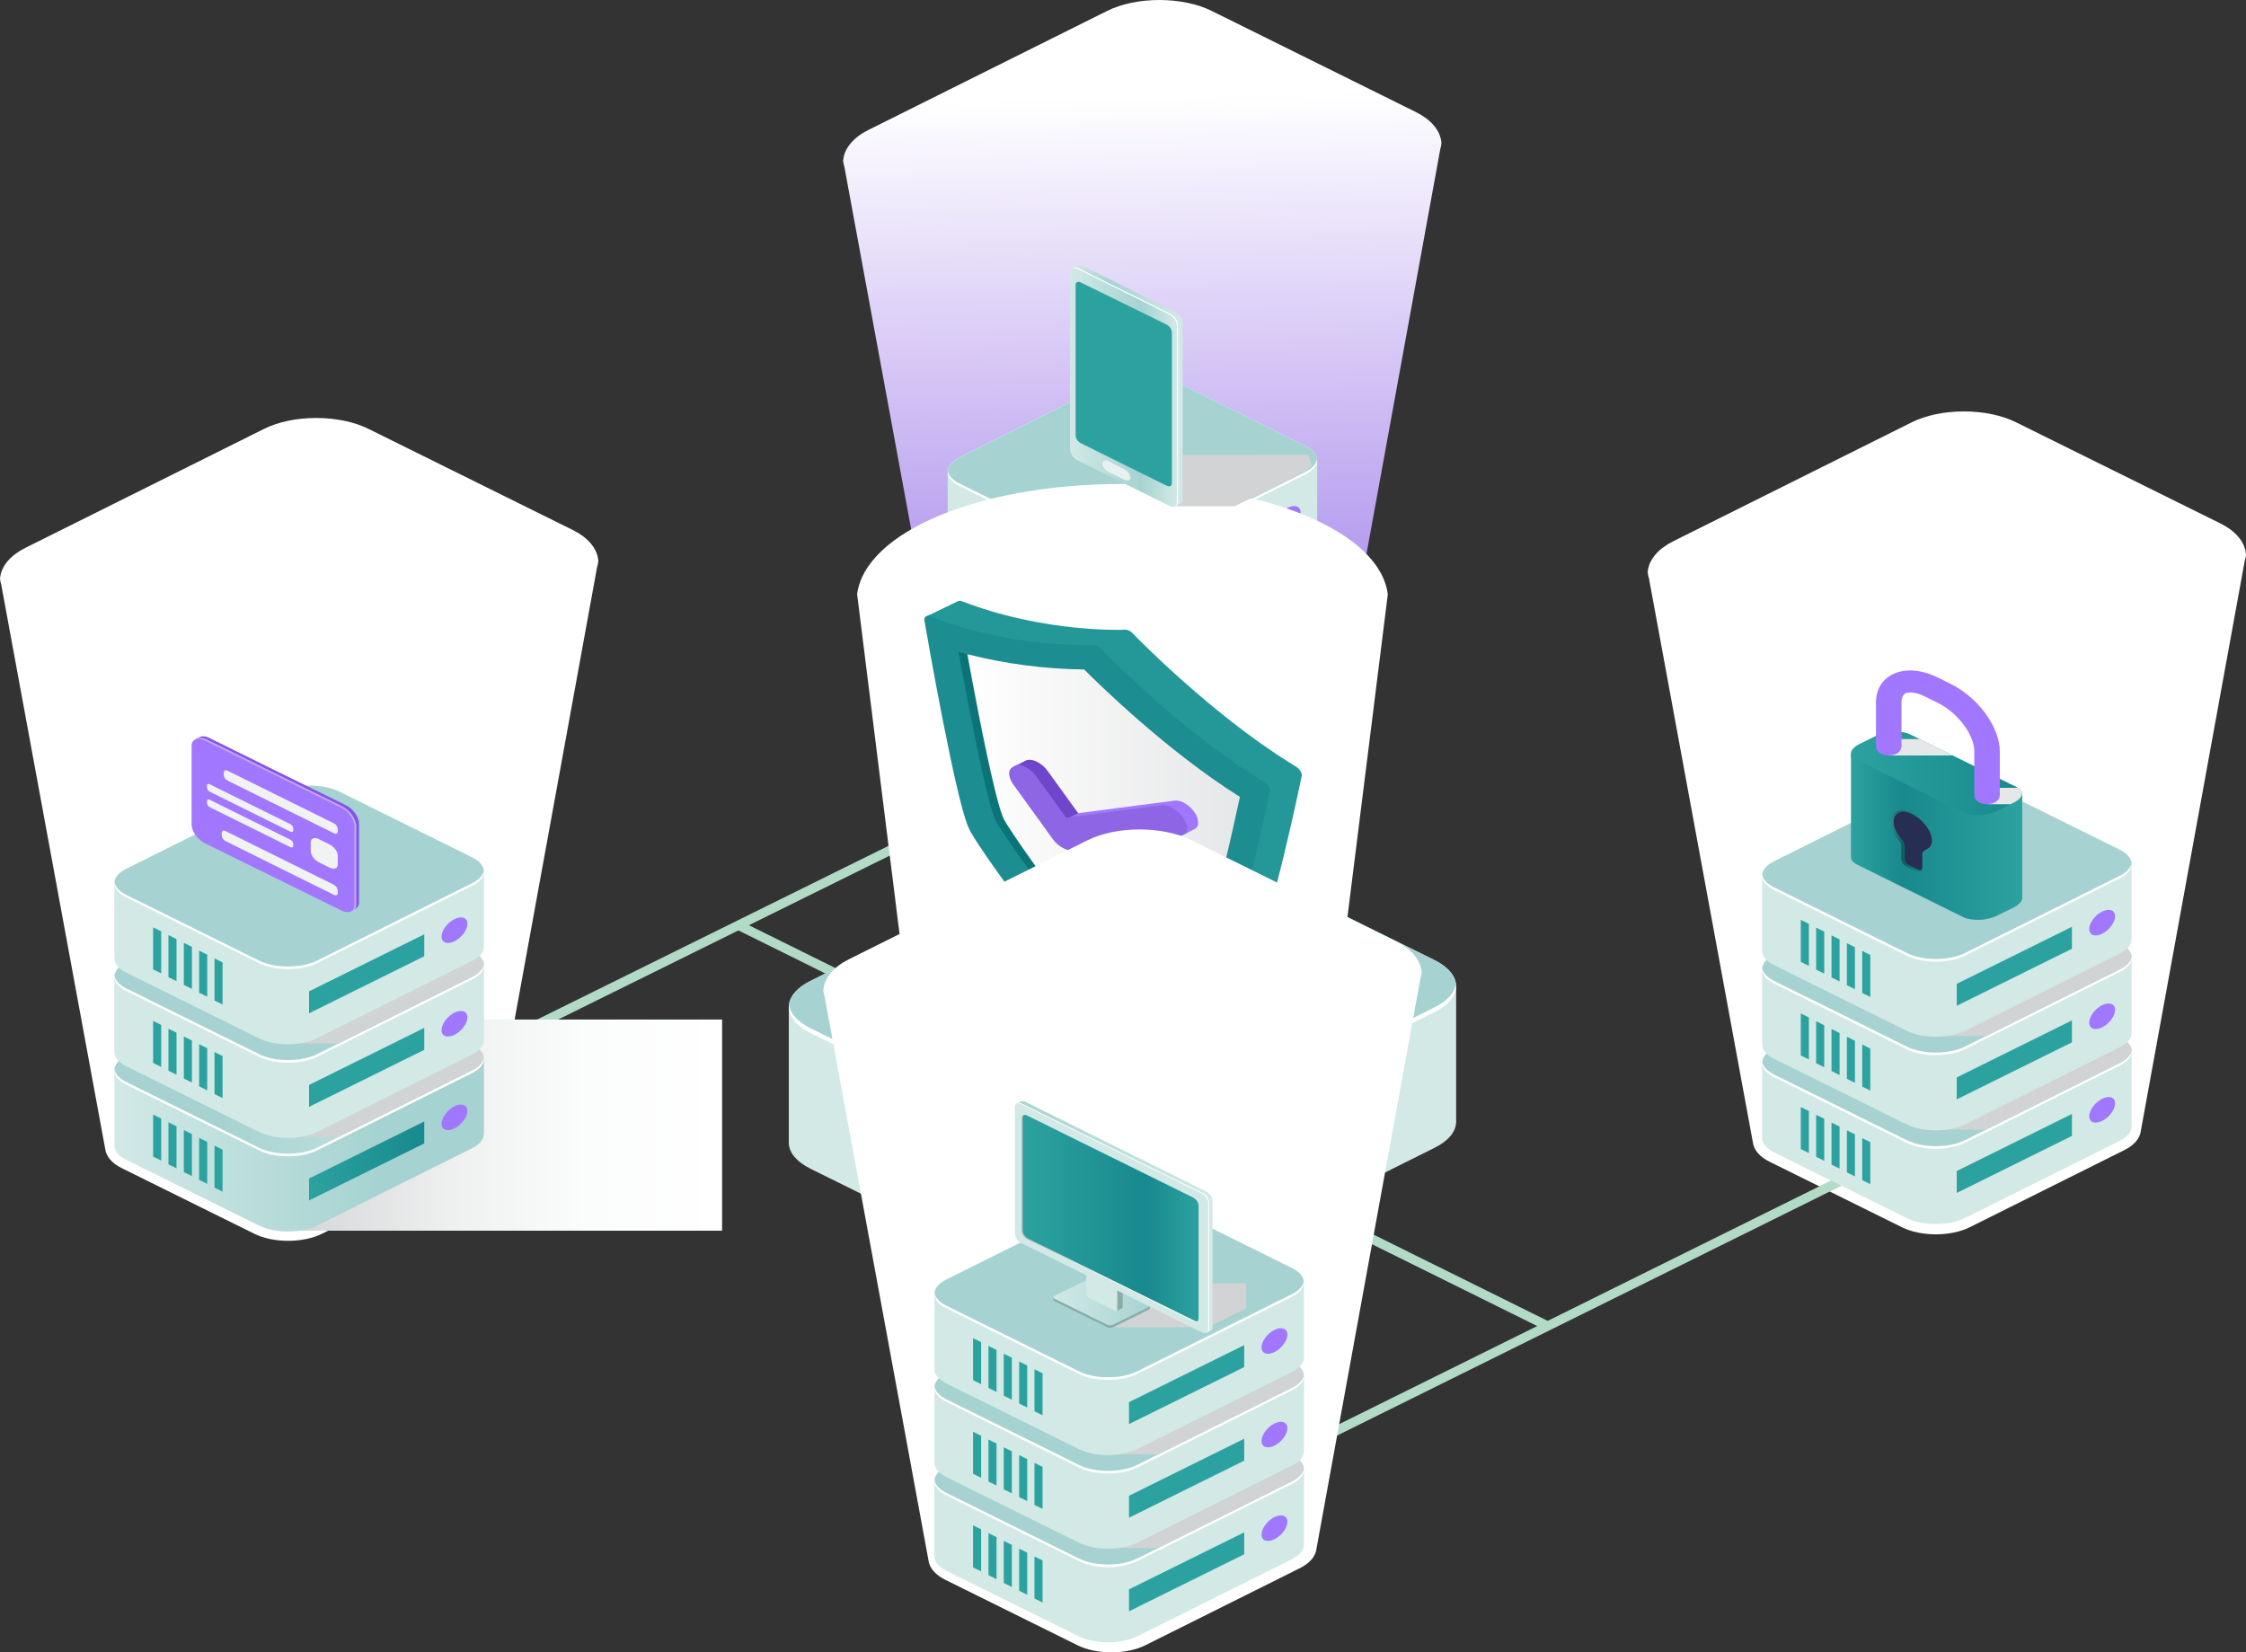 <svg width="193" height="142" viewBox="0 0 193 142" fill="none" xmlns="http://www.w3.org/2000/svg">
<rect x="0" y="0" width="193" height="142" fill="#333333" stroke="none"/>
<path style="mix-blend-mode:multiply" d="M123.866 12.282L123.852 12.167C123.726 11.165 122.947 10.261 121.657 9.625L104.11 0.933C102.891 0.332 101.299 0 99.626 0C97.953 0 96.361 0.332 95.142 0.937L74.658 11.15C73.369 11.789 72.589 12.693 72.464 13.691L72.449 13.807L72.464 13.922C72.483 14.062 72.514 14.2 72.558 14.336L81.491 62.824C81.572 63.474 82.078 64.06 82.914 64.472L94.302 70.111C95.09 70.502 96.123 70.716 97.207 70.716C98.291 70.716 99.326 70.502 100.119 70.11L113.403 63.489C114.24 63.077 114.75 62.491 114.829 61.838L123.765 12.807C123.807 12.673 123.838 12.537 123.856 12.4L123.866 12.282Z" fill="url(#paint0_linear)"/>
<path style="mix-blend-mode:multiply" d="M193 47.642L192.986 47.526C192.86 46.524 192.081 45.619 190.791 44.979L173.241 36.292C172.029 35.689 170.43 35.357 168.757 35.357C167.085 35.357 165.494 35.689 164.274 36.294L143.793 46.51C142.506 47.15 141.726 48.053 141.601 49.051L141.586 49.167L141.601 49.282C141.619 49.422 141.651 49.56 141.695 49.696L150.627 98.183C150.71 98.834 151.215 99.419 152.051 99.833L163.439 105.471C164.227 105.861 165.26 106.077 166.344 106.077C167.428 106.077 168.463 105.861 169.256 105.47L182.537 98.843C183.374 98.431 183.884 97.845 183.962 97.193L192.897 48.162C192.94 48.028 192.97 47.892 192.989 47.755L193 47.642Z" fill="url(#paint1_linear)"/>
<path style="mix-blend-mode:multiply" d="M51.416 48.199L51.401 48.083C51.276 47.081 50.498 46.177 49.208 45.542L31.658 36.854C30.439 36.251 28.847 35.92 27.174 35.92C25.501 35.92 23.909 36.251 22.691 36.857L2.208 47.067C0.919 47.707 0.14 48.611 0.015 49.608L0 49.723L0.015 49.839C0.033 49.979 0.065 50.118 0.109 50.254L9.041 98.741C9.122 99.392 9.629 99.977 10.465 100.39L21.853 106.028C22.641 106.419 23.672 106.634 24.758 106.634C25.843 106.634 26.875 106.419 27.669 106.026L40.95 99.4C41.786 98.988 42.297 98.402 42.376 97.75L51.311 48.72C51.354 48.586 51.384 48.45 51.401 48.313L51.416 48.199Z" fill="url(#paint2_linear)"/>
<path d="M63.605 79.141L63.154 79.811L132.708 114.264L133.158 113.595L63.605 79.141Z" fill="#B1DBC6"/>
<path d="M168.202 96.073L92.17 133.735L92.621 134.405L168.653 96.742L168.202 96.073Z" fill="#B1DBC6"/>
<path d="M99.858 61.069L23.787 98.675L24.237 99.344L100.307 61.739L99.858 61.069Z" fill="#B1DBC6"/>
<path style="mix-blend-mode:multiply" d="M62.05 87.617H24.605V105.765H62.05V87.617Z" fill="url(#paint3_linear)"/>
<path d="M41.587 97.449V90.995L40.984 91.027C40.849 90.928 40.703 90.841 40.548 90.766L29.163 85.128C27.78 84.442 25.535 84.442 24.152 85.128L10.865 91.754C10.755 91.809 10.649 91.871 10.547 91.937L9.827 91.978V98.425C9.826 98.435 9.826 98.445 9.827 98.454V98.488C9.85 98.921 10.192 99.351 10.86 99.682L22.245 105.319C23.629 106.004 25.873 106.004 27.256 105.319L40.543 98.692C41.203 98.365 41.545 97.943 41.575 97.515L41.587 97.449Z" fill="url(#paint4_linear)"/>
<path d="M40.549 92.229L27.263 98.858C25.878 99.543 23.635 99.543 22.252 98.858L10.864 93.219C10.115 92.849 9.773 92.353 9.838 91.866C9.889 91.454 10.23 91.058 10.864 90.738L24.154 84.112C25.535 83.426 27.778 83.426 29.165 84.112L40.549 89.747C41.183 90.062 41.524 90.464 41.577 90.876C41.641 91.363 41.299 91.859 40.549 92.229Z" fill="white"/>
<path d="M41.575 90.876C41.522 91.285 41.181 91.691 40.547 92.003L27.262 98.632C25.876 99.318 23.633 99.318 22.25 98.632L10.862 92.993C10.228 92.68 9.887 92.276 9.836 91.866C9.887 91.454 10.228 91.058 10.862 90.738L24.152 84.112C25.534 83.426 27.776 83.426 29.163 84.112L40.547 89.747C41.181 90.062 41.522 90.464 41.575 90.876Z" fill="url(#paint5_linear)"/>
<path d="M36.456 98.264L26.557 103.165V101.28L36.456 96.378V98.264Z" fill="url(#paint6_linear)"/>
<path d="M40.164 95.473C40.164 95.999 39.666 96.671 39.053 96.975C38.44 97.279 37.943 97.099 37.943 96.573C37.943 96.047 38.44 95.375 39.053 95.071C39.666 94.768 40.164 94.948 40.164 95.473Z" fill="#A177FF"/>
<path d="M13.852 99.736L13.158 99.393V95.782L13.852 96.125V99.736Z" fill="url(#paint7_linear)"/>
<path d="M15.168 100.403L14.475 100.061V96.449L15.168 96.793V100.403Z" fill="url(#paint8_linear)"/>
<path d="M16.49 101.073L15.795 100.729V97.117L16.49 97.461V101.073Z" fill="url(#paint9_linear)"/>
<path d="M17.807 101.74L17.113 101.398V97.786L17.807 98.13V101.74Z" fill="url(#paint10_linear)"/>
<path d="M19.126 102.408L18.434 102.066V98.454L19.126 98.798V102.408Z" fill="url(#paint11_linear)"/>
<path style="mix-blend-mode:multiply" d="M41.577 90.877C41.527 91.287 41.185 91.686 40.55 92.004L29.095 97.72H24.604V83.924C25.985 83.433 27.924 83.497 29.167 84.111L40.55 89.747C41.185 90.063 41.527 90.465 41.577 90.877Z" fill="url(#paint12_linear)"/>
<path d="M41.587 89.406V82.95L40.984 82.982C40.848 82.884 40.703 82.797 40.549 82.721L29.164 77.084C27.78 76.391 25.535 76.391 24.152 77.084L10.865 83.71C10.755 83.766 10.649 83.827 10.547 83.894L9.827 83.934V90.382C9.826 90.391 9.826 90.401 9.827 90.411V90.444C9.85 90.877 10.192 91.306 10.86 91.637L22.245 97.274C23.629 97.96 25.873 97.96 27.256 97.274L40.543 90.647C41.203 90.32 41.545 89.898 41.575 89.47L41.587 89.406Z" fill="url(#paint13_linear)"/>
<path d="M40.549 84.185L27.263 90.816C25.878 91.501 23.635 91.501 22.252 90.816L10.864 85.176C10.115 84.807 9.773 84.309 9.838 83.824C9.889 83.411 10.23 83.015 10.864 82.694L24.154 76.068C25.535 75.382 27.778 75.382 29.165 76.068L40.549 81.704C41.183 82.019 41.524 82.421 41.577 82.833C41.641 83.319 41.299 83.819 40.549 84.185Z" fill="white"/>
<path d="M41.575 82.833C41.522 83.242 41.181 83.641 40.547 83.96L27.262 90.588C25.876 91.274 23.633 91.274 22.25 90.588L10.862 84.95C10.228 84.637 9.887 84.233 9.836 83.824C9.887 83.411 10.228 83.015 10.862 82.694L24.152 76.068C25.534 75.382 27.776 75.382 29.163 76.068L40.547 81.704C41.181 82.019 41.522 82.421 41.575 82.833Z" fill="url(#paint14_linear)"/>
<path d="M36.456 90.222L26.557 95.123V93.238L36.456 88.336V90.222Z" fill="url(#paint15_linear)"/>
<path d="M40.164 87.431C40.164 87.958 39.666 88.63 39.053 88.933C38.44 89.235 37.943 89.055 37.943 88.529C37.943 88.004 38.44 87.333 39.053 87.028C39.666 86.723 40.164 86.905 40.164 87.431Z" fill="#A177FF"/>
<path d="M13.852 91.692L13.158 91.349V87.738L13.852 88.082V91.692Z" fill="url(#paint16_linear)"/>
<path d="M15.168 92.361L14.475 92.018V88.407L15.168 88.75V92.361Z" fill="url(#paint17_linear)"/>
<path d="M16.49 93.03L15.795 92.687V89.075L16.49 89.419V93.03Z" fill="url(#paint18_linear)"/>
<path d="M17.807 93.698L17.113 93.356V89.744L17.807 90.087V93.698Z" fill="url(#paint19_linear)"/>
<path d="M19.126 94.366L18.434 94.024V90.412L19.126 90.756V94.366Z" fill="url(#paint20_linear)"/>
<path style="mix-blend-mode:multiply" d="M41.577 82.834C41.527 83.243 41.185 83.643 40.55 83.962L29.095 89.677H24.604V75.881C25.985 75.39 27.924 75.454 29.167 76.068L40.55 81.704C41.185 82.019 41.527 82.422 41.577 82.834Z" fill="url(#paint21_linear)"/>
<path d="M41.587 81.362V74.906L40.984 74.938C40.848 74.84 40.703 74.752 40.548 74.676L29.163 69.039C27.78 68.353 25.535 68.353 24.152 69.039L10.865 75.666C10.755 75.721 10.649 75.782 10.547 75.848L9.827 75.888V82.337C9.826 82.346 9.826 82.356 9.827 82.365V82.399C9.85 82.832 10.192 83.261 10.86 83.592L22.245 89.229C23.629 89.913 25.873 89.913 27.256 89.229L40.543 82.602C41.203 82.275 41.545 81.853 41.575 81.425L41.587 81.362Z" fill="url(#paint22_linear)"/>
<path d="M40.549 76.141L27.263 82.771C25.878 83.456 23.635 83.456 22.252 82.771L10.864 77.132C10.115 76.763 9.773 76.265 9.838 75.78C9.889 75.367 10.23 74.966 10.864 74.65L24.154 68.023C25.535 67.338 27.778 67.338 29.165 68.023L40.549 73.659C41.183 73.975 41.524 74.376 41.577 74.789C41.641 75.271 41.299 75.772 40.549 76.141Z" fill="white"/>
<path d="M41.575 74.79C41.522 75.198 41.181 75.605 40.547 75.917L27.262 82.549C25.876 83.234 23.633 83.234 22.25 82.549L10.862 76.911C10.228 76.598 9.887 76.194 9.836 75.785C9.887 75.371 10.228 74.971 10.862 74.655L24.152 68.028C25.534 67.343 27.776 67.343 29.163 68.028L40.547 73.664C41.181 73.976 41.522 74.378 41.575 74.79Z" fill="url(#paint23_linear)"/>
<path d="M36.456 82.178L26.557 87.081V85.194L36.456 80.292V82.178Z" fill="url(#paint24_linear)"/>
<path d="M40.164 79.388C40.164 79.913 39.666 80.586 39.053 80.89C38.44 81.193 37.943 81.013 37.943 80.488C37.943 79.962 38.44 79.289 39.053 78.986C39.666 78.683 40.164 78.862 40.164 79.388Z" fill="#A177FF"/>
<path d="M13.852 83.649L13.158 83.306V79.694L13.852 80.039V83.649Z" fill="url(#paint25_linear)"/>
<path d="M15.168 84.318L14.475 83.976V80.364L15.168 80.709V84.318Z" fill="url(#paint26_linear)"/>
<path d="M16.49 84.985L15.795 84.642V81.031L16.49 81.374V84.985Z" fill="url(#paint27_linear)"/>
<path d="M17.807 85.654L17.113 85.312V81.701L17.807 82.044V85.654Z" fill="url(#paint28_linear)"/>
<path d="M19.126 86.323L18.434 85.98V82.368L19.126 82.712V86.323Z" fill="url(#paint29_linear)"/>
<path d="M113.187 62.103V55.645L112.583 55.677C112.448 55.579 112.302 55.492 112.148 55.416L100.763 49.778C99.379 49.092 97.135 49.092 95.751 49.778L82.465 56.404C82.355 56.459 82.248 56.521 82.147 56.588L81.426 56.628V63.076C81.426 63.085 81.426 63.095 81.426 63.105V63.143C81.451 63.576 81.793 64.006 82.461 64.337L93.846 69.974C95.23 70.658 97.474 70.658 98.857 69.974L112.144 63.347C112.804 63.02 113.146 62.596 113.176 62.17H113.183L113.187 62.103Z" fill="url(#paint30_linear)"/>
<path d="M112.148 56.881L98.863 63.51C97.477 64.195 95.234 64.195 93.851 63.51L82.463 57.871C81.715 57.501 81.374 57.004 81.437 56.518C81.488 56.107 81.829 55.709 82.463 55.39L95.756 48.763C97.138 48.078 99.38 48.078 100.767 48.763L112.151 54.398C112.785 54.714 113.126 55.116 113.177 55.528C113.241 56.013 112.897 56.511 112.148 56.881Z" fill="white"/>
<path d="M113.175 55.528C113.124 55.937 112.783 56.337 112.149 56.654L98.863 63.283C97.477 63.968 95.235 63.968 93.852 63.283L82.464 57.644C81.829 57.333 81.489 56.928 81.438 56.518C81.489 56.107 81.829 55.709 82.464 55.39L95.756 48.763C97.138 48.078 99.38 48.078 100.768 48.763L112.151 54.398C112.783 54.71 113.13 55.116 113.175 55.528Z" fill="url(#paint31_linear)"/>
<path d="M108.056 62.917L98.156 67.818V65.933L108.056 61.03V62.917Z" fill="url(#paint32_linear)"/>
<path d="M111.762 60.126C111.762 60.652 111.265 61.324 110.652 61.628C110.039 61.932 109.541 61.752 109.541 61.226C109.541 60.7 110.039 60.027 110.652 59.724C111.265 59.422 111.762 59.601 111.762 60.126Z" fill="#A177FF"/>
<path d="M85.451 64.388L84.758 64.045V60.435L85.451 60.778V64.388Z" fill="url(#paint33_linear)"/>
<path d="M86.77 65.055L86.076 64.713V61.102L86.77 61.446V65.055Z" fill="url(#paint34_linear)"/>
<path d="M88.088 65.724L87.394 65.381V61.77L88.088 62.114V65.724Z" fill="url(#paint35_linear)"/>
<path d="M89.409 66.392L88.715 66.05V62.438L89.409 62.783V66.392Z" fill="url(#paint36_linear)"/>
<path d="M90.727 67.06L90.033 66.718V63.106L90.727 63.45V67.06Z" fill="url(#paint37_linear)"/>
<path style="mix-blend-mode:multiply" d="M113.177 55.528C113.128 55.937 112.786 56.336 112.152 56.655L100.695 62.371H96.205V48.575C97.587 48.083 99.524 48.147 100.767 48.761L112.152 54.397C112.786 54.71 113.132 55.115 113.177 55.528Z" fill="url(#paint38_linear)"/>
<path d="M113.187 54.057V47.601L112.583 47.633C112.448 47.535 112.302 47.448 112.148 47.372L100.763 41.735C99.379 41.049 97.135 41.049 95.751 41.735L82.465 48.358C82.354 48.413 82.248 48.474 82.147 48.541L81.426 48.58V55.028C81.426 55.038 81.426 55.047 81.426 55.057V55.091C81.451 55.524 81.793 55.952 82.461 56.284L93.846 61.921C95.23 62.606 97.474 62.606 98.857 61.921L112.144 55.295C112.804 54.967 113.146 54.544 113.176 54.118H113.183L113.187 54.057Z" fill="url(#paint39_linear)"/>
<path d="M112.148 48.837L98.863 55.466C97.477 56.151 95.234 56.151 93.851 55.466L82.463 49.828C81.715 49.458 81.374 48.96 81.437 48.475C81.488 48.063 81.829 47.666 82.463 47.345L95.756 40.72C97.138 40.033 99.38 40.033 100.767 40.72L112.151 46.355C112.785 46.67 113.126 47.073 113.177 47.484C113.241 47.97 112.897 48.473 112.148 48.837Z" fill="white"/>
<path d="M113.175 47.484C113.124 47.893 112.783 48.292 112.149 48.611L98.863 55.24C97.477 55.924 95.235 55.924 93.852 55.24L82.464 49.601C81.829 49.288 81.489 48.884 81.438 48.475C81.489 48.063 81.829 47.666 82.464 47.345L95.756 40.72C97.138 40.033 99.38 40.033 100.768 40.72L112.151 46.355C112.783 46.67 113.13 47.073 113.175 47.484Z" fill="url(#paint40_linear)"/>
<path d="M108.056 54.872L98.156 59.775V57.888L108.056 52.987V54.872Z" fill="url(#paint41_linear)"/>
<path d="M111.762 52.083C111.762 52.608 111.265 53.281 110.652 53.585C110.039 53.888 109.541 53.707 109.541 53.181C109.541 52.656 110.039 51.984 110.652 51.68C111.265 51.376 111.762 51.556 111.762 52.083Z" fill="#A177FF"/>
<path d="M85.451 56.344L84.758 56.002V52.391L85.451 52.734V56.344Z" fill="url(#paint42_linear)"/>
<path d="M86.77 57.013L86.076 56.671V53.058L86.77 53.402V57.013Z" fill="url(#paint43_linear)"/>
<path d="M88.088 57.682L87.394 57.339V53.727L88.088 54.07V57.682Z" fill="url(#paint44_linear)"/>
<path d="M89.409 58.348L88.715 58.006V54.395L89.409 54.74V58.348Z" fill="url(#paint45_linear)"/>
<path d="M90.727 59.017L90.033 58.674V55.063L90.727 55.407V59.017Z" fill="url(#paint46_linear)"/>
<path style="mix-blend-mode:multiply" d="M113.177 47.484C113.128 47.895 112.786 48.293 112.152 48.612L100.695 54.328H96.205V40.532C97.587 40.04 99.524 40.105 100.767 40.718L112.152 46.355C112.786 46.67 113.132 47.073 113.177 47.484Z" fill="url(#paint47_linear)"/>
<path d="M113.189 46.014V39.556L112.586 39.59C112.45 39.492 112.305 39.404 112.151 39.329L100.766 33.687C99.381 33.001 97.137 33.001 95.754 33.687L82.467 40.313C82.359 40.371 82.254 40.434 82.155 40.502L81.434 40.542V46.991C81.433 47 81.433 47.01 81.434 47.02V47.053C81.458 47.486 81.8 47.915 82.469 48.246L93.853 53.883C95.238 54.568 97.482 54.568 98.865 53.883L112.152 47.256C112.812 46.929 113.154 46.507 113.184 46.079H113.19L113.189 46.014Z" fill="url(#paint48_linear)"/>
<path d="M112.148 40.794L98.863 47.423C97.477 48.106 95.234 48.106 93.851 47.423L82.463 41.783C81.715 41.414 81.374 40.917 81.437 40.431C81.488 40.019 81.829 39.622 82.463 39.302L95.756 32.677C97.138 31.991 99.38 31.991 100.767 32.677L112.148 38.308C112.783 38.623 113.123 39.025 113.175 39.436C113.241 39.925 112.897 40.424 112.148 40.794Z" fill="white"/>
<path d="M113.175 39.44C113.124 39.849 112.783 40.254 112.149 40.567L98.863 47.202C97.477 47.887 95.235 47.887 93.852 47.202L82.464 41.563C81.829 41.25 81.489 40.847 81.438 40.437C81.489 40.024 81.829 39.628 82.464 39.308L95.756 32.677C97.138 31.991 99.38 31.991 100.768 32.677L112.149 38.308C112.783 38.627 113.13 39.029 113.175 39.44Z" fill="url(#paint49_linear)"/>
<path d="M108.056 46.828L98.156 51.73V49.845L108.056 44.942V46.828Z" fill="url(#paint50_linear)"/>
<path d="M111.762 44.039C111.762 44.565 111.265 45.237 110.652 45.541C110.039 45.845 109.541 45.664 109.541 45.139C109.541 44.613 110.039 43.94 110.652 43.637C111.265 43.335 111.762 43.514 111.762 44.039Z" fill="#A177FF"/>
<path d="M85.451 48.3L84.758 47.956V44.345L85.451 44.689V48.3Z" fill="url(#paint51_linear)"/>
<path d="M86.77 48.969L86.076 48.627V45.015L86.77 45.358V48.969Z" fill="url(#paint52_linear)"/>
<path d="M88.088 49.637L87.394 49.294V45.682L88.088 46.026V49.637Z" fill="url(#paint53_linear)"/>
<path d="M89.409 50.304L88.715 49.963V46.351L89.409 46.695V50.304Z" fill="url(#paint54_linear)"/>
<path d="M90.727 50.974L90.033 50.631V47.02L90.727 47.365V50.974Z" fill="url(#paint55_linear)"/>
<path d="M183.174 96.806V90.35L182.571 90.383C182.436 90.285 182.29 90.197 182.136 90.122L170.751 84.484C169.367 83.798 167.123 83.798 165.739 84.484L152.459 91.109C152.349 91.165 152.244 91.226 152.142 91.293L151.42 91.332V97.781C151.42 97.79 151.42 97.8 151.42 97.81V97.843C151.443 98.276 151.787 98.706 152.453 99.037L163.838 104.673C165.223 105.359 167.467 105.359 168.851 104.673L182.137 98.047C182.797 97.721 183.139 97.298 183.17 96.871L183.174 96.806Z" fill="url(#paint56_linear)"/>
<path d="M182.138 91.585L168.853 98.214C167.468 98.899 165.225 98.899 163.843 98.214L152.454 92.575C151.705 92.206 151.364 91.709 151.427 91.222C151.479 90.81 151.821 90.414 152.454 90.094L165.743 83.467C167.126 82.782 169.369 82.782 170.755 83.467L182.138 89.103C182.773 89.417 183.114 89.82 183.166 90.232C183.231 90.717 182.889 91.212 182.138 91.585Z" fill="white"/>
<path d="M183.17 90.232C183.118 90.64 182.777 91.041 182.143 91.359L168.857 97.988C167.473 98.673 165.229 98.673 163.847 97.988L152.458 92.348C151.825 92.035 151.483 91.632 151.432 91.222C151.483 90.81 151.825 90.414 152.458 90.094L165.747 83.467C167.131 82.782 169.373 82.782 170.759 83.467L182.143 89.103C182.773 89.417 183.114 89.826 183.17 90.232Z" fill="url(#paint57_linear)"/>
<path d="M178.042 97.62L168.143 102.521V100.636L178.042 95.733V97.62Z" fill="url(#paint58_linear)"/>
<path d="M181.75 94.827C181.75 95.353 181.252 96.025 180.639 96.329C180.026 96.633 179.529 96.453 179.529 95.927C179.529 95.401 180.026 94.728 180.639 94.425C181.252 94.123 181.75 94.302 181.75 94.827Z" fill="#A177FF"/>
<path d="M155.438 99.091L154.744 98.747V95.136L155.438 95.48V99.091Z" fill="url(#paint59_linear)"/>
<path d="M156.757 99.758L156.062 99.416V95.804L156.757 96.147V99.758Z" fill="url(#paint60_linear)"/>
<path d="M158.076 100.428L157.383 100.086V96.473L158.076 96.817V100.428Z" fill="url(#paint61_linear)"/>
<path d="M159.395 101.096L158.703 100.754V97.142L159.395 97.486V101.096Z" fill="url(#paint62_linear)"/>
<path d="M160.716 101.763L160.023 101.422V97.81L160.716 98.154V101.763Z" fill="url(#paint63_linear)"/>
<path style="mix-blend-mode:multiply" d="M183.17 90.232C183.12 90.641 182.778 91.04 182.143 91.359L170.695 97.075H166.199V83.279C167.581 82.787 169.519 82.851 170.762 83.465L182.146 89.102C182.774 89.416 183.116 89.825 183.17 90.232Z" fill="url(#paint64_linear)"/>
<path d="M183.174 88.761V82.305L182.571 82.338C182.435 82.24 182.29 82.152 182.136 82.076L170.751 76.439C169.367 75.753 167.123 75.753 165.739 76.439L152.459 83.065C152.349 83.12 152.243 83.181 152.142 83.248L151.42 83.288V89.736C151.42 89.746 151.42 89.756 151.42 89.766V89.798C151.443 90.231 151.787 90.66 152.453 90.993L163.838 96.628C165.223 97.313 167.467 97.313 168.851 96.628L182.137 90.003C182.797 89.675 183.139 89.252 183.17 88.824L183.174 88.761Z" fill="url(#paint65_linear)"/>
<path d="M182.138 83.541L168.853 90.173C167.468 90.858 165.225 90.858 163.843 90.173L152.454 84.534C151.705 84.164 151.364 83.667 151.427 83.182C151.479 82.77 151.821 82.374 152.454 82.052L165.743 75.427C167.126 74.742 169.369 74.742 170.755 75.427L182.138 81.061C182.773 81.377 183.114 81.78 183.166 82.191C183.231 82.675 182.889 83.172 182.138 83.541Z" fill="white"/>
<path d="M183.169 82.188C183.116 82.596 182.775 82.996 182.141 83.314L168.851 89.941C167.467 90.626 165.223 90.626 163.841 89.941L152.452 84.302C151.819 83.99 151.477 83.585 151.426 83.176C151.477 82.764 151.819 82.368 152.452 82.047L165.742 75.421C167.125 74.736 169.367 74.736 170.753 75.421L182.137 81.055C182.771 81.373 183.112 81.776 183.169 82.188Z" fill="url(#paint66_linear)"/>
<path d="M178.042 89.577L168.143 94.479V92.593L178.042 87.69V89.577Z" fill="url(#paint67_linear)"/>
<path d="M181.75 86.786C181.75 87.312 181.252 87.984 180.639 88.287C180.026 88.591 179.529 88.41 179.529 87.884C179.529 87.359 180.026 86.686 180.639 86.383C181.252 86.079 181.75 86.26 181.75 86.786Z" fill="#A177FF"/>
<path d="M155.438 91.048L154.744 90.705V87.094L155.438 87.437V91.048Z" fill="url(#paint68_linear)"/>
<path d="M156.757 91.717L156.062 91.374V87.762L156.757 88.106V91.717Z" fill="url(#paint69_linear)"/>
<path d="M158.076 92.384L157.383 92.043V88.432L158.076 88.774V92.384Z" fill="url(#paint70_linear)"/>
<path d="M159.395 93.052L158.703 92.712V89.1L159.395 89.443V93.052Z" fill="url(#paint71_linear)"/>
<path d="M160.716 93.722L160.023 93.378V89.768L160.716 90.111V93.722Z" fill="url(#paint72_linear)"/>
<path style="mix-blend-mode:multiply" d="M183.17 82.189C183.12 82.598 182.778 82.997 182.143 83.315L170.695 89.032H166.199V75.235C167.581 74.743 169.519 74.808 170.762 75.421L182.146 81.058C182.774 81.373 183.116 81.776 183.17 82.189Z" fill="url(#paint73_linear)"/>
<path d="M183.174 80.718V74.262L182.571 74.296C182.435 74.197 182.289 74.109 182.136 74.033L170.751 68.396C169.367 67.71 167.123 67.71 165.739 68.396L152.459 75.021C152.349 75.076 152.243 75.138 152.142 75.205L151.42 75.244V81.693C151.42 81.702 151.42 81.712 151.42 81.722V81.755C151.443 82.187 151.787 82.617 152.453 82.948L163.838 88.585C165.223 89.269 167.467 89.269 168.851 88.585L182.137 81.959C182.797 81.632 183.139 81.209 183.17 80.781L183.174 80.718Z" fill="url(#paint74_linear)"/>
<path d="M182.138 75.503L168.853 82.131C167.468 82.817 165.225 82.817 163.843 82.131L152.454 76.493C151.705 76.123 151.364 75.626 151.427 75.14C151.479 74.728 151.821 74.332 152.454 74.012L165.743 67.385C167.126 66.7 169.369 66.7 170.755 67.385L182.138 73.022C182.773 73.336 183.114 73.738 183.166 74.15C183.231 74.631 182.889 75.127 182.138 75.503Z" fill="white"/>
<path d="M183.17 74.145C183.118 74.553 182.777 74.954 182.143 75.272L168.857 81.901C167.473 82.586 165.229 82.586 163.847 81.901L152.458 76.261C151.825 75.948 151.483 75.545 151.432 75.135C151.483 74.723 151.825 74.327 152.458 74.007L165.747 67.38C167.131 66.695 169.373 66.695 170.759 67.38L182.143 73.017C182.773 73.331 183.114 73.733 183.17 74.145Z" fill="url(#paint75_linear)"/>
<path d="M178.042 81.534L168.143 86.435V84.55L178.042 79.647V81.534Z" fill="url(#paint76_linear)"/>
<path d="M181.75 78.742C181.75 79.268 181.252 79.94 180.639 80.244C180.026 80.548 179.529 80.368 179.529 79.842C179.529 79.317 180.026 78.643 180.639 78.341C181.252 78.038 181.75 78.217 181.75 78.742Z" fill="#A177FF"/>
<path d="M155.438 83.006L154.744 82.663V79.052L155.438 79.395V83.006Z" fill="url(#paint77_linear)"/>
<path d="M156.757 83.673L156.062 83.331V79.718L156.757 80.063V83.673Z" fill="url(#paint78_linear)"/>
<path d="M158.076 84.342L157.383 83.999V80.387L158.076 80.731V84.342Z" fill="url(#paint79_linear)"/>
<path d="M159.395 85.009L158.703 84.667V81.055L159.395 81.399V85.009Z" fill="url(#paint80_linear)"/>
<path d="M160.716 85.677L160.023 85.335V81.724L160.716 82.068V85.677Z" fill="url(#paint81_linear)"/>
<path d="M125.128 96.409V84.753L124.04 84.814C123.796 84.636 123.533 84.478 123.255 84.341L102.698 74.161C100.198 72.923 96.147 72.923 93.648 74.161L69.658 86.129C69.458 86.228 69.267 86.338 69.084 86.458L67.783 86.531V98.173C67.783 98.191 67.783 98.209 67.783 98.225V98.285C67.825 99.069 68.445 99.843 69.65 100.442L90.215 110.617C92.715 111.853 96.765 111.853 99.265 110.617L123.255 98.65C124.446 98.06 125.062 97.297 125.119 96.525H125.128V96.409Z" fill="url(#paint82_linear)"/>
<path d="M123.255 86.986L99.268 98.957C96.765 100.193 92.715 100.193 90.218 98.957L69.656 88.776C68.309 88.107 67.688 87.209 67.802 86.333C67.894 85.589 68.511 84.863 69.656 84.294L93.65 72.329C96.147 71.093 100.197 71.093 102.7 72.329L123.255 82.506C124.4 83.074 125.016 83.799 125.11 84.544C125.226 85.422 124.609 86.319 123.255 86.986Z" fill="white"/>
<path d="M125.108 84.544C125.014 85.283 124.399 86.014 123.254 86.578L99.266 98.548C96.764 99.785 92.714 99.785 90.217 98.548L69.654 88.367C68.509 87.802 67.892 87.072 67.801 86.333C67.892 85.589 68.509 84.863 69.654 84.294L93.648 72.329C96.145 71.093 100.195 71.093 102.698 72.329L123.254 82.506C124.399 83.074 125.014 83.799 125.108 84.544Z" fill="url(#paint83_linear)"/>
<path d="M114.882 85.813C114.884 85.979 114.872 86.145 114.846 86.311C114.287 90.64 106.408 93.968 96.455 93.968C86.501 93.968 78.621 90.64 78.061 86.311C78.035 86.145 78.024 85.979 78.026 85.813C78.026 81.242 86.119 77.661 96.455 77.661C106.79 77.661 114.882 81.242 114.882 85.813Z" fill="#5ABAB7"/>
<path style="mix-blend-mode:multiply" d="M96.454 41.592C84.107 41.592 74.345 45.713 73.65 51.081L73.659 51.136L73.669 51.19L78.053 86.305H78.063V86.35L78.172 86.868L78.183 86.904C79.358 90.937 86.956 93.962 96.449 93.962C102.359 93.962 107.536 92.789 110.887 90.928C110.887 90.928 110.896 90.928 110.903 90.919C112.762 89.88 114.053 88.639 114.591 87.267C114.716 86.955 114.8 86.632 114.843 86.305H114.851L119.255 51.074C118.567 45.713 108.798 41.592 96.454 41.592Z" fill="url(#paint84_linear)"/>
<path d="M114.847 86.311C114.806 86.639 114.722 86.962 114.597 87.273C114.058 88.646 112.768 89.891 110.907 90.926C110.907 90.926 110.897 90.926 110.893 90.935C107.542 92.796 102.364 93.968 96.456 93.968C86.96 93.968 79.363 90.943 78.188 86.911L78.177 86.875L78.068 86.356V86.311C78.629 81.982 86.502 78.656 96.462 78.656C106.422 78.656 114.288 81.982 114.847 86.311Z" fill="url(#paint85_linear)"/>
<path d="M111.857 66.698L111.759 67.16C111.759 67.192 111.085 70.368 110.299 73.609C109.834 75.515 109.419 77.075 109.066 78.238C108.441 80.282 108.123 80.754 107.866 80.948C107.502 81.238 106.597 81.689 105.473 82.157C104.705 82.476 103.839 82.803 102.969 83.093C101.942 83.451 100.884 83.739 99.805 83.954C98.507 84.191 97.703 84.158 97.014 83.817C96.326 83.476 95.519 82.714 94.221 81.187C93.344 80.16 92.253 78.782 91.06 77.197C88.928 74.367 86.774 71.293 86.159 70.2C85.91 69.752 85.588 68.967 84.963 66.305C84.61 64.789 84.195 62.821 83.729 60.453C83.41 58.818 83.108 57.218 82.864 55.886L79.561 52.998L79.911 52.829L82.278 51.683C82.336 51.651 82.403 51.633 82.471 51.631C82.54 51.629 82.608 51.644 82.668 51.673L83.256 51.89C89.957 54.342 96.33 54.123 96.394 54.123L96.706 54.111C96.877 54.102 97.153 54.238 97.324 54.417L97.637 54.739C97.703 54.804 104.068 61.332 110.777 65.514L111.363 65.882C111.69 66.078 111.908 66.445 111.857 66.698Z" fill="#249899"/>
<path d="M109.292 68.05L109.198 68.505C109.198 68.525 108.536 71.672 107.738 74.961C107.263 76.904 106.848 78.464 106.499 79.596C106.007 81.205 105.702 81.849 105.473 82.151C104.705 82.47 103.839 82.797 102.969 83.087C101.942 83.445 100.884 83.733 99.805 83.949C98.507 84.185 97.703 84.152 97.014 83.811C96.326 83.47 95.519 82.708 94.221 81.181C93.344 80.154 92.253 78.776 91.06 77.191C88.928 74.361 86.774 71.287 86.159 70.194C85.91 69.747 85.588 68.961 84.963 66.299C84.61 64.783 84.195 62.815 83.729 60.447C83.41 58.812 83.108 57.213 82.864 55.88L79.561 52.992L79.911 52.823C79.94 52.83 79.97 52.838 79.998 52.847L80.587 53.063C86.233 55.131 91.665 55.288 93.196 55.288C93.48 55.288 93.637 55.281 93.647 55.281L93.957 55.269C94.24 55.269 94.55 55.455 94.725 55.635L95.037 55.954C95.718 56.647 101.785 62.736 108.145 66.704L108.731 67.073C109.109 67.311 109.358 67.74 109.292 68.05Z" fill="#249899"/>
<path d="M109.118 68.023L109.022 68.485C109.022 68.516 108.348 71.693 107.563 74.933C107.097 76.84 106.682 78.398 106.327 79.563C105.702 81.608 105.384 82.076 105.129 82.271C104.518 82.76 102.366 83.702 100.234 84.419C99.206 84.775 98.148 85.063 97.069 85.278C95.77 85.516 94.963 85.48 94.278 85.141C93.592 84.801 92.781 84.036 91.482 82.512C90.606 81.485 89.514 80.106 88.322 78.521C86.195 75.686 84.04 72.615 83.421 71.517C83.169 71.071 82.85 70.287 82.226 67.623C81.872 66.107 81.456 64.138 80.99 61.771C80.204 57.752 79.538 53.916 79.531 53.877C79.531 53.877 79.488 53.631 79.436 53.326C79.383 53.021 79.604 52.87 79.93 52.991L80.517 53.206C87.22 55.66 93.592 55.442 93.656 55.441L93.967 55.427C94.138 55.42 94.417 55.558 94.588 55.734L94.897 56.055C94.963 56.122 101.333 62.647 108.039 66.832L108.626 67.2C108.949 67.402 109.17 67.77 109.118 68.023Z" fill="#1C8E92"/>
<path d="M106.551 68.482C106.354 69.406 105.811 71.917 105.184 74.502C104.716 76.408 104.311 77.933 103.971 79.028C103.632 80.123 103.433 80.611 103.333 80.819C102.794 81.133 101.249 81.829 99.341 82.472C98.582 82.731 97.807 82.953 97.019 83.136C96.857 83.173 96.705 83.203 96.56 83.231C96.261 83.293 95.955 83.329 95.648 83.338C95.595 83.34 95.541 83.337 95.489 83.329C95.333 83.251 94.825 82.898 93.444 81.275C92.58 80.262 91.514 78.918 90.363 77.384C88.061 74.335 86.104 71.493 85.608 70.612C85.37 70.19 85.044 69.081 84.606 67.212C84.257 65.725 83.847 63.777 83.385 61.422C82.993 59.424 82.633 57.476 82.369 56.022C82.624 56.094 82.877 56.16 83.127 56.222C86.387 57.052 89.764 57.493 93.164 57.532C94.259 58.627 100.242 64.529 106.551 68.482Z" fill="#0B7478"/>
<path d="M106.548 68.481C106.351 69.405 105.808 71.916 105.18 74.501C104.713 76.407 104.308 77.932 103.968 79.027C103.629 80.122 103.43 80.611 103.33 80.818C102.791 81.133 101.246 81.828 99.338 82.471C98.579 82.73 97.804 82.952 97.016 83.135C96.794 83.174 96.569 83.197 96.342 83.203C96.289 83.204 96.236 83.201 96.183 83.192C96.028 83.115 95.521 82.762 94.139 81.141C93.275 80.126 92.21 78.782 91.057 77.247C88.757 74.198 86.8 71.356 86.303 70.476C86.067 70.056 85.739 68.944 85.303 67.076C84.956 65.591 84.543 63.642 84.081 61.287C83.718 59.439 83.383 57.634 83.127 56.222C86.387 57.051 89.764 57.492 93.164 57.532C94.256 58.627 100.239 64.528 106.548 68.481Z" fill="url(#paint86_linear)"/>
<path d="M102.962 70.689C102.962 70.946 102.855 71.151 102.654 71.248L102.644 71.255L102.626 71.263L101.964 71.591L101.559 71.787L101.24 71.469L93.24 72.508C92.977 72.527 92.715 72.47 92.494 72.347C92.12 72.15 91.806 71.881 91.578 71.56L90.968 70.715L88.18 66.864C88.096 66.746 88.024 66.623 87.963 66.495L87.1 65.891L87.471 65.703L88.112 65.383C88.122 65.383 88.13 65.373 88.141 65.37L88.151 65.363C88.172 65.353 88.193 65.345 88.215 65.338C88.719 65.169 89.525 65.581 90.013 66.254L92.639 69.885L100.943 68.803C101.51 68.731 102.306 69.23 102.718 69.923C102.867 70.159 102.951 70.421 102.962 70.689V70.689Z" fill="#A177FF"/>
<path d="M92.642 69.89L91.956 70.236L91.529 70.449L90.974 70.724L88.186 66.873C88.102 66.755 88.029 66.632 87.969 66.504L87.106 65.9L87.477 65.712L88.118 65.392C88.128 65.392 88.136 65.383 88.147 65.379L88.157 65.372C88.176 65.36 88.196 65.348 88.217 65.338C88.72 65.169 89.527 65.581 90.015 66.254L92.642 69.89Z" fill="#6F45CC"/>
<path d="M101.964 71.591L101.56 71.786L101.24 71.468L93.24 72.508C92.977 72.527 92.715 72.47 92.494 72.346C92.12 72.15 91.806 71.88 91.578 71.56L90.968 70.714L88.18 66.863C88.096 66.745 88.024 66.622 87.963 66.495L87.1 65.89L87.471 65.702C88.01 65.756 88.646 66.164 89.053 66.722L91.612 70.269L91.943 70.227L99.798 69.207C99.845 69.2 99.892 69.197 99.939 69.198C100.567 69.198 101.352 69.718 101.763 70.408C102.03 70.845 102.1 71.278 101.964 71.591Z" fill="#8D65E5"/>
<path d="M91.386 72.901C91.012 72.706 90.698 72.437 90.472 72.117L87.075 67.416C86.586 66.742 86.6 66.058 87.105 65.889C87.61 65.721 88.415 66.131 88.901 66.805L91.53 70.439L99.831 69.357C100.399 69.282 101.193 69.784 101.606 70.475C102.02 71.166 101.897 71.786 101.329 71.861L92.134 73.06C91.871 73.08 91.608 73.024 91.386 72.901V72.901Z" fill="#8D65E5"/>
<path d="M173.774 68.198V77.199C173.748 77.469 173.505 77.749 173.061 77.97L171.592 78.697C170.726 79.126 169.418 79.172 168.669 78.802L159.558 74.29C159.217 74.122 159.053 73.895 159.053 73.659V64.78L173.774 68.198Z" fill="url(#paint87_linear)"/>
<path d="M173.773 68.198V68.582C173.611 68.792 173.391 68.964 173.132 69.083L171.663 69.811C171.133 70.058 170.538 70.185 169.935 70.182C169.467 70.193 169.003 70.101 168.588 69.914L159.475 65.409C159.305 65.328 159.158 65.214 159.047 65.077V64.786L173.773 68.198Z" fill="url(#paint88_linear)"/>
<path d="M173.769 68.204C173.741 68.473 173.5 68.751 173.057 68.972L172.769 69.114L171.586 69.7C170.721 70.128 169.415 70.173 168.666 69.802L159.553 65.297C159.238 65.141 159.075 64.937 159.051 64.72C159.078 64.452 159.32 64.174 159.763 63.953L161.233 63.225C162.099 62.797 163.405 62.749 164.154 63.12L164.962 63.519L167.809 64.928L173.268 67.633C173.315 67.655 173.36 67.681 173.403 67.709C173.502 67.764 173.585 67.837 173.649 67.922C173.712 68.008 173.753 68.104 173.769 68.204V68.204Z" fill="url(#paint89_linear)"/>
<path d="M164.845 74.918C164.765 74.917 164.687 74.897 164.619 74.862L163.789 74.45C163.668 74.384 163.567 74.293 163.495 74.186C163.423 74.079 163.382 73.959 163.376 73.836V72.7C163.358 72.515 163.28 72.338 163.151 72.19C162.691 71.685 162.418 71.094 162.418 70.606C162.418 70.029 162.8 69.66 163.393 69.66C163.712 69.671 164.022 69.752 164.293 69.897C165.244 70.367 166.018 71.418 166.018 72.24C166.018 72.655 165.826 72.963 165.479 73.106C165.411 73.132 165.186 73.236 165.186 73.391V74.579C165.188 74.662 165.158 74.743 165.1 74.81C165.069 74.842 165.031 74.868 164.987 74.886C164.943 74.904 164.895 74.913 164.846 74.912L164.845 74.918Z" fill="url(#paint90_linear)"/>
<path d="M164.365 70.007C163.455 69.556 162.717 69.824 162.717 70.606C162.717 71.084 162.994 71.645 163.419 72.108C163.568 72.279 163.657 72.484 163.674 72.698V73.833C163.681 73.934 163.715 74.032 163.774 74.12C163.833 74.207 163.915 74.281 164.014 74.337L164.842 74.747C165.029 74.839 165.182 74.764 165.182 74.578V73.388C165.182 73.203 165.366 73.064 165.561 72.985C165.842 72.87 166.015 72.615 166.015 72.237C166.015 71.46 165.276 70.459 164.365 70.007Z" fill="#262E54"/>
<g style="mix-blend-mode:multiply">
<path d="M167.809 64.925H162.303V63.516H164.963L167.809 64.925Z" fill="#E6E7E8"/>
</g>
<g style="mix-blend-mode:multiply">
<path d="M173.768 68.204C173.74 68.473 173.499 68.751 173.056 68.972L172.768 69.114H170.785V67.706H173.401C173.5 67.761 173.584 67.835 173.648 67.921C173.711 68.007 173.752 68.103 173.768 68.204V68.204Z" fill="#E6E7E8"/>
</g>
<path d="M170.75 69.108C170.144 69.108 169.653 68.817 169.653 68.299V64.564C169.653 63.146 168.218 61.239 166.521 60.405L165.432 59.866C164.596 59.451 164.001 59.452 163.745 59.578C163.442 59.728 163.396 60.148 163.396 60.387V64.113C163.396 64.633 162.906 64.922 162.301 64.922C161.696 64.922 161.203 64.631 161.203 64.113V60.38C161.203 59.271 161.716 58.406 162.65 57.945C163.698 57.425 165.112 57.529 166.529 58.231L167.617 58.77C169.987 59.944 171.845 62.489 171.845 64.564V68.297C171.845 68.817 171.354 69.108 170.75 69.108Z" fill="#A177FF"/>
<path d="M30.852 70.79V77.545C30.861 77.641 30.844 77.736 30.803 77.825C30.762 77.915 30.698 77.994 30.615 78.059V78.059H30.607L30.551 78.091L30.159 78.308L30.013 78.273C29.858 78.273 29.904 78.102 29.718 78.01L18.001 72.234C17.92 72.194 17.843 72.149 17.77 72.1C17.725 72.068 17.679 72.033 17.636 71.998C17.47 71.864 17.326 71.712 17.206 71.546C16.997 71.273 16.878 70.957 16.863 70.631V63.89C16.863 63.751 16.736 63.723 16.789 63.629L16.744 63.566L17.116 63.363C17.119 63.362 17.123 63.362 17.127 63.363C17.137 63.356 17.148 63.35 17.159 63.344L17.185 63.331C17.268 63.295 17.361 63.277 17.454 63.277C17.645 63.284 17.831 63.333 17.993 63.421L22.098 65.447L22.542 65.666L29.712 69.192C30.341 69.495 30.852 70.215 30.852 70.79Z" fill="#8255E6"/>
<path d="M30.615 71.007V77.762C30.615 78.076 30.467 78.146 30.372 78.198C30.219 78.283 30.342 78.215 30.34 78.216L30.153 78.319L30.008 78.284C29.853 78.284 29.898 78.113 29.713 78.021L17.995 72.245C17.915 72.205 17.838 72.161 17.765 72.111C17.719 72.079 17.673 72.044 17.63 72.01C17.464 71.876 17.32 71.723 17.2 71.557C16.991 71.284 16.873 70.968 16.857 70.642V63.891C16.857 63.752 16.73 63.724 16.783 63.629L16.738 63.567L16.911 63.471C16.911 63.471 17.211 63.3 17.682 63.517C18.76 64.014 21.789 65.541 21.789 65.541L22.232 65.762L29.4 69.287C30.07 69.62 30.615 70.391 30.615 71.007Z" fill="#C5ABFF"/>
<path d="M16.463 64.108V70.862C16.479 71.188 16.598 71.505 16.808 71.778C16.926 71.944 17.07 72.096 17.236 72.229C17.28 72.265 17.325 72.299 17.371 72.33C17.443 72.38 17.52 72.426 17.601 72.466L29.319 78.242C29.946 78.555 30.457 78.341 30.457 77.767V71.012C30.457 70.434 29.946 69.719 29.319 69.408L22.152 65.877L21.709 65.658L17.602 63.632C16.967 63.32 16.463 63.533 16.463 64.108Z" fill="#A177FF"/>
<path d="M26.703 73.154C26.703 73.488 27.021 73.916 27.409 74.109L28.318 74.559C28.707 74.752 29.024 74.638 29.024 74.301V73.524C29.024 73.189 28.707 72.762 28.318 72.569L27.409 72.119C27.021 71.927 26.703 72.04 26.703 72.375V73.154Z" fill="#F1F2F2"/>
<path d="M28.706 71.613L19.547 67.079C19.455 67.028 19.378 66.958 19.323 66.876C19.268 66.794 19.236 66.703 19.23 66.608V66.388C19.23 66.214 19.372 66.144 19.547 66.23L28.706 70.765C28.798 70.817 28.874 70.886 28.929 70.967C28.984 71.049 29.016 71.14 29.022 71.234V71.46C29.022 71.63 28.881 71.701 28.706 71.613Z" fill="#F1F2F2"/>
<path d="M28.698 76.904L19.378 72.284C19.284 72.231 19.206 72.16 19.15 72.077C19.094 71.994 19.061 71.9 19.055 71.804V71.58C19.055 71.402 19.2 71.332 19.378 71.419L28.698 76.04C28.792 76.093 28.87 76.163 28.926 76.247C28.982 76.33 29.015 76.423 29.021 76.519V76.75C29.021 76.92 28.876 76.992 28.698 76.904Z" fill="#F1F2F2"/>
<path d="M24.959 71.473L18.028 68.04C17.958 68.001 17.9 67.949 17.858 67.887C17.816 67.825 17.792 67.755 17.787 67.684V67.517C17.787 67.385 17.895 67.331 18.028 67.401L24.959 70.833C25.029 70.872 25.088 70.924 25.13 70.987C25.172 71.049 25.196 71.118 25.2 71.19V71.356C25.2 71.484 25.093 71.538 24.959 71.473Z" fill="#F1F2F2"/>
<path d="M24.959 72.805L18.028 69.372C17.958 69.334 17.9 69.281 17.858 69.219C17.816 69.158 17.792 69.088 17.787 69.017V68.85C17.787 68.718 17.895 68.665 18.028 68.735L24.959 72.168C25.029 72.207 25.088 72.259 25.13 72.321C25.171 72.383 25.196 72.452 25.2 72.524V72.692C25.2 72.818 25.093 72.871 24.959 72.805Z" fill="#F1F2F2"/>
<path style="mix-blend-mode:multiply" d="M112.75 39.998C112.548 40.234 112.288 40.429 111.988 40.569L106.103 43.506H100.743L92.422 39.096L112.427 39.083L112.75 39.998Z" fill="url(#paint91_linear)"/>
<path d="M101.623 27.727V42.928C101.632 42.997 101.619 43.066 101.585 43.128C101.551 43.191 101.498 43.244 101.431 43.282V43.282L101.188 43.397L100.95 43.513L100.898 43.196L93.07 39.32C92.886 39.217 92.734 39.079 92.625 38.917C92.515 38.755 92.452 38.572 92.441 38.385V23.36L92.266 23.26L92.152 23.066L92.379 22.951L92.617 22.835C92.623 22.833 92.628 22.83 92.633 22.826V22.826C92.704 22.802 92.78 22.794 92.855 22.802C92.93 22.81 93.001 22.833 93.063 22.871L100.981 26.791C101.167 26.893 101.322 27.03 101.434 27.193C101.545 27.356 101.61 27.539 101.623 27.727V27.727Z" fill="url(#paint92_linear)"/>
<path d="M101.236 27.967V43.17C101.238 43.249 101.221 43.327 101.188 43.401L100.95 43.517L100.898 43.2L93.07 39.324C92.886 39.221 92.734 39.083 92.625 38.921C92.515 38.758 92.452 38.576 92.441 38.389V23.36L92.266 23.261L92.152 23.067L92.379 22.951C92.468 22.963 92.555 22.99 92.633 23.03L100.551 26.957C100.751 27.066 100.918 27.215 101.037 27.39C101.156 27.566 101.224 27.764 101.236 27.967Z" fill="white"/>
<path d="M101.131 27.966V43.17C101.147 43.237 101.137 43.307 101.104 43.369C101.071 43.432 101.016 43.484 100.947 43.518C100.878 43.552 100.798 43.567 100.718 43.56C100.638 43.554 100.563 43.526 100.503 43.48L92.584 39.559C92.401 39.456 92.249 39.319 92.14 39.156C92.031 38.994 91.968 38.812 91.956 38.626V23.422C91.947 23.353 91.96 23.282 91.996 23.219C92.031 23.156 92.086 23.103 92.155 23.066C92.225 23.043 92.301 23.034 92.376 23.042C92.451 23.049 92.522 23.073 92.584 23.11L100.503 27.038C100.685 27.139 100.837 27.276 100.946 27.438C101.055 27.599 101.118 27.78 101.131 27.966V27.966Z" fill="url(#paint93_linear)"/>
<path d="M100.701 28.558V41.527C100.701 41.768 100.503 41.866 100.258 41.745L92.871 38.087C92.742 38.015 92.634 37.918 92.557 37.804C92.48 37.69 92.436 37.562 92.428 37.43V24.493C92.428 24.25 92.627 24.152 92.871 24.272L100.258 27.9C100.388 27.972 100.496 28.069 100.573 28.183C100.65 28.298 100.694 28.427 100.701 28.558V28.558Z" fill="url(#paint94_linear)"/>
<path d="M97.139 41.031C97.139 41.281 96.904 41.365 96.613 41.222L95.251 40.547C95.105 40.472 94.981 40.368 94.889 40.244C94.798 40.121 94.741 39.98 94.725 39.834V39.834C94.725 39.585 94.96 39.499 95.251 39.643L96.613 40.318C96.76 40.394 96.884 40.497 96.975 40.621C97.067 40.745 97.123 40.885 97.139 41.031V41.031Z" fill="#E7F2F0"/>
<path style="mix-blend-mode:multiply" d="M122.164 83.56L122.149 83.445C122.024 82.442 121.244 81.538 119.955 80.903L102.405 72.215C101.186 71.612 99.593 71.281 97.92 71.281C96.248 71.281 94.657 71.612 93.437 72.217L72.955 82.434C71.666 83.073 70.888 83.977 70.761 84.975L70.746 85.091L70.761 85.206C70.78 85.346 70.811 85.484 70.855 85.62L79.788 134.107C79.87 134.757 80.376 135.342 81.211 135.755L92.599 141.395C93.388 141.785 94.42 142 95.505 142C96.591 142 97.623 141.785 98.416 141.394L111.697 134.766C112.534 134.354 113.044 133.769 113.122 133.117L122.057 84.084C122.1 83.951 122.131 83.815 122.149 83.678L122.164 83.56Z" fill="url(#paint95_linear)"/>
<path d="M112.055 132.754V126.297L111.453 126.331C111.318 126.232 111.172 126.145 111.018 126.069L99.626 120.435C98.241 119.748 95.998 119.748 94.613 120.435L81.326 127.061C81.216 127.117 81.111 127.178 81.01 127.244L80.289 127.283V133.794C80.313 134.228 80.655 134.656 81.322 134.988L92.708 140.625C94.092 141.308 96.335 141.308 97.72 140.625L111.007 133.998C111.665 133.672 112.008 133.248 112.039 132.821L112.055 132.754Z" fill="url(#paint96_linear)"/>
<path d="M111.011 127.535L97.725 134.164C96.338 134.849 94.089 134.849 92.714 134.164L81.326 128.521C80.576 128.152 80.235 127.655 80.299 127.17C80.351 126.757 80.692 126.361 81.326 126.04L94.614 119.413C95.998 118.729 98.24 118.729 99.626 119.413L111.011 125.049C111.644 125.364 111.986 125.766 112.037 126.179C112.102 126.673 111.76 127.164 111.011 127.535Z" fill="white"/>
<path d="M112.036 126.183C111.984 126.591 111.642 126.991 111.009 127.309L97.724 133.938C96.337 134.623 94.087 134.623 92.712 133.938L81.325 128.3C80.69 127.987 80.349 127.583 80.297 127.174C80.349 126.761 80.69 126.365 81.325 126.044L94.613 119.417C95.996 118.733 98.238 118.733 99.624 119.417L111.009 125.053C111.649 125.368 111.984 125.77 112.036 126.183Z" fill="url(#paint97_linear)"/>
<path d="M106.916 133.571L97.016 138.473V136.587L106.916 131.686V133.571Z" fill="url(#paint98_linear)"/>
<path d="M110.625 130.779C110.625 131.306 110.128 131.977 109.515 132.281C108.903 132.585 108.404 132.404 108.404 131.878C108.404 131.352 108.903 130.679 109.515 130.376C110.128 130.074 110.625 130.254 110.625 130.779Z" fill="#A177FF"/>
<path d="M84.309 135.042L83.615 134.699V131.088L84.309 131.431V135.042Z" fill="url(#paint99_linear)"/>
<path d="M85.633 135.71L84.939 135.367V131.755L85.633 132.099V135.71Z" fill="url(#paint100_linear)"/>
<path d="M86.948 136.379L86.254 136.036V132.424L86.948 132.767V136.379Z" fill="url(#paint101_linear)"/>
<path d="M88.269 137.046L87.576 136.704V133.093L88.269 133.436V137.046Z" fill="url(#paint102_linear)"/>
<path d="M89.588 137.715L88.894 137.372V133.76L89.588 134.104V137.715Z" fill="url(#paint103_linear)"/>
<path style="mix-blend-mode:multiply" d="M112.038 126.181C111.988 126.591 111.646 126.99 111.011 127.309L99.563 133.024H95.064V119.229C96.446 118.737 98.385 118.8 99.628 119.415L111.011 125.051C111.651 125.366 111.988 125.769 112.038 126.181Z" fill="url(#paint104_linear)"/>
<path d="M112.054 124.708V118.253L111.452 118.285C111.316 118.187 111.17 118.1 111.017 118.024L99.632 112.386C98.247 111.701 96.003 111.701 94.619 112.386L81.332 119.013C81.222 119.068 81.117 119.13 81.016 119.196L80.295 119.236V125.748C80.319 126.18 80.661 126.609 81.328 126.941L92.714 132.578C94.097 133.262 96.341 133.262 97.726 132.578L111.013 125.95C111.671 125.624 112.013 125.201 112.044 124.774L112.054 124.708Z" fill="url(#paint105_linear)"/>
<path d="M111.011 119.491L97.725 126.12C96.338 126.804 94.089 126.804 92.714 126.12L81.326 120.481C80.576 120.111 80.235 119.615 80.299 119.128C80.351 118.716 80.692 118.32 81.326 118L94.614 111.373C95.998 110.688 98.24 110.688 99.626 111.373L111.011 117.009C111.644 117.323 111.986 117.726 112.037 118.139C112.102 118.624 111.76 119.12 111.011 119.491Z" fill="white"/>
<path d="M112.036 118.139C111.984 118.547 111.642 118.947 111.009 119.265L97.724 125.894C96.337 126.579 94.087 126.579 92.712 125.894L81.325 120.255C80.69 119.942 80.349 119.537 80.297 119.128C80.349 118.716 80.69 118.32 81.325 118L94.613 111.373C95.996 110.688 98.238 110.688 99.624 111.373L111.009 117.009C111.649 117.323 111.984 117.726 112.036 118.139Z" fill="url(#paint106_linear)"/>
<path d="M106.916 125.526L97.016 130.428V128.543L106.916 123.641V125.526Z" fill="url(#paint107_linear)"/>
<path d="M110.625 122.735C110.625 123.262 110.128 123.934 109.515 124.237C108.903 124.539 108.404 124.36 108.404 123.834C108.404 123.307 108.903 122.636 109.515 122.332C110.128 122.028 110.625 122.209 110.625 122.735Z" fill="#A177FF"/>
<path d="M84.309 126.998L83.615 126.655V123.044L84.309 123.388V126.998Z" fill="url(#paint108_linear)"/>
<path d="M85.633 127.666L84.939 127.324V123.712L85.633 124.055V127.666Z" fill="url(#paint109_linear)"/>
<path d="M86.948 128.335L86.254 127.993V124.38L86.948 124.723V128.335Z" fill="url(#paint110_linear)"/>
<path d="M88.269 129.003L87.576 128.661V125.049L88.269 125.393V129.003Z" fill="url(#paint111_linear)"/>
<path d="M89.588 129.672L88.894 129.329V125.718L89.588 126.061V129.672Z" fill="url(#paint112_linear)"/>
<path style="mix-blend-mode:multiply" d="M112.038 118.138C111.988 118.547 111.646 118.947 111.011 119.266L99.563 124.981H95.064V111.185C96.446 110.694 98.385 110.757 99.628 111.372L111.011 117.009C111.651 117.323 111.988 117.726 112.038 118.138Z" fill="url(#paint113_linear)"/>
<path d="M112.054 116.667V110.211L111.452 110.244C111.316 110.146 111.171 110.058 111.017 109.983L99.632 104.345C98.247 103.659 96.003 103.659 94.619 104.345L81.332 110.971C81.222 111.027 81.116 111.087 81.016 111.154L80.295 111.194V117.705C80.319 118.138 80.661 118.566 81.328 118.898L92.714 124.535C94.097 125.22 96.341 125.22 97.726 124.535L111.013 117.908C111.671 117.581 112.013 117.157 112.044 116.731L112.054 116.667Z" fill="url(#paint114_linear)"/>
<path d="M111.011 111.447L97.725 118.076C96.338 118.761 94.089 118.761 92.714 118.076L81.326 112.437C80.576 112.069 80.235 111.571 80.299 111.085C80.351 110.673 80.692 110.276 81.326 109.956L94.614 103.329C95.998 102.644 98.24 102.644 99.626 103.329L111.011 108.966C111.644 109.28 111.986 109.682 112.037 110.095C112.102 110.581 111.76 111.079 111.011 111.447Z" fill="white"/>
<path d="M112.036 110.095C111.984 110.503 111.642 110.903 111.009 111.221L97.724 117.85C96.337 118.535 94.087 118.535 92.712 117.85L81.325 112.211C80.69 111.899 80.349 111.495 80.297 111.085C80.349 110.673 80.69 110.276 81.325 109.956L94.613 103.329C95.996 102.644 98.238 102.644 99.624 103.329L111.009 108.966C111.649 109.28 111.984 109.682 112.036 110.095Z" fill="url(#paint115_linear)"/>
<path d="M106.916 117.483L97.016 122.385V120.499L106.916 115.598V117.483Z" fill="url(#paint116_linear)"/>
<path d="M110.625 114.692C110.625 115.219 110.128 115.89 109.515 116.194C108.903 116.498 108.404 116.317 108.404 115.792C108.404 115.266 108.903 114.594 109.515 114.29C110.128 113.986 110.625 114.167 110.625 114.692Z" fill="#A177FF"/>
<path d="M84.309 118.954L83.615 118.611V115L84.309 115.343V118.954Z" fill="url(#paint117_linear)"/>
<path d="M85.633 119.624L84.939 119.281V115.669L85.633 116.013V119.624Z" fill="url(#paint118_linear)"/>
<path d="M86.948 120.291L86.254 119.947V116.336L86.948 116.679V120.291Z" fill="url(#paint119_linear)"/>
<path d="M88.269 120.959L87.576 120.617V117.006L88.269 117.349V120.959Z" fill="url(#paint120_linear)"/>
<path d="M89.588 121.627L88.894 121.285V117.673L89.588 118.017V121.627Z" fill="url(#paint121_linear)"/>
<path style="mix-blend-mode:multiply" d="M107.082 110.294V112.43L103.803 114.065H95.641V110.294H107.082Z" fill="url(#paint122_linear)"/>
<path d="M98.805 112.426V112.224L98.67 112.285L94.181 110.061C94.105 110.028 94.021 110.011 93.936 110.011C93.85 110.011 93.766 110.028 93.691 110.061L90.626 111.579L90.601 111.531L90.525 111.472V111.711C90.529 111.736 90.54 111.759 90.557 111.779C90.574 111.8 90.597 111.816 90.624 111.826L95.15 114.067C95.226 114.101 95.31 114.118 95.395 114.118C95.48 114.118 95.564 114.101 95.639 114.067L98.705 112.551C98.732 112.54 98.755 112.524 98.773 112.504C98.79 112.484 98.802 112.46 98.806 112.435V112.435L98.805 112.426Z" fill="#89ADA6"/>
<path d="M95.147 113.851L90.621 111.61C90.591 111.601 90.566 111.585 90.547 111.563C90.529 111.541 90.519 111.515 90.519 111.489C90.519 111.462 90.529 111.436 90.547 111.414C90.566 111.392 90.591 111.376 90.621 111.367L93.686 109.849C93.762 109.816 93.846 109.799 93.931 109.799C94.016 109.799 94.1 109.816 94.176 109.849L98.702 112.09C98.836 112.158 98.836 112.266 98.702 112.333L95.636 113.851C95.561 113.884 95.477 113.901 95.392 113.901C95.307 113.901 95.223 113.884 95.147 113.851Z" fill="url(#paint123_linear)"/>
<path d="M96.268 109.09L94.02 107.968C93.999 107.955 93.975 107.947 93.949 107.944C93.924 107.942 93.898 107.945 93.874 107.954V107.954L93.408 108.185C93.474 108.272 93.55 108.354 93.635 108.429C93.659 108.429 93.753 108.46 93.814 108.475V110.981C93.817 111.044 93.838 111.104 93.875 111.159C93.911 111.213 93.962 111.259 94.022 111.293L95.908 112.236L95.874 112.373L95.944 112.664L96.414 112.433C96.435 112.42 96.451 112.402 96.461 112.382C96.471 112.362 96.475 112.34 96.472 112.318V109.406C96.469 109.343 96.45 109.282 96.414 109.227C96.378 109.172 96.328 109.126 96.268 109.09Z" fill="#89ADA6"/>
<path d="M95.799 112.652L93.552 111.53C93.491 111.496 93.44 111.45 93.403 111.395C93.367 111.341 93.346 111.28 93.342 111.217V108.307C93.342 108.191 93.435 108.144 93.552 108.201L95.799 109.323C95.859 109.358 95.909 109.404 95.946 109.459C95.982 109.513 96.003 109.574 96.007 109.636V112.548C96.007 112.664 95.913 112.71 95.799 112.652Z" fill="url(#paint124_linear)"/>
<path d="M103.671 102.4L88.101 94.69C88.046 94.654 87.98 94.633 87.911 94.63C87.842 94.626 87.773 94.639 87.713 94.668V94.668L87.332 94.866C87.332 94.866 87.364 95.269 87.451 95.364C87.467 95.379 87.486 95.39 87.508 95.398C87.529 95.405 87.552 95.409 87.576 95.408V105.839C87.586 105.995 87.638 106.147 87.73 106.282C87.821 106.418 87.948 106.533 88.101 106.618L103.101 114.046L103.453 114.444L103.676 114.553L104.005 114.375C104.07 114.347 104.123 114.302 104.158 114.247C104.192 114.192 104.205 114.129 104.196 114.068V103.178C104.186 103.022 104.133 102.87 104.042 102.735C103.951 102.6 103.824 102.485 103.671 102.4V102.4Z" fill="url(#paint125_linear)"/>
<path d="M103.388 114.474L87.813 106.764C87.66 106.678 87.534 106.563 87.442 106.428C87.351 106.292 87.299 106.14 87.289 105.984V95.096C87.289 94.809 87.523 94.692 87.813 94.836L103.383 102.546C103.536 102.631 103.663 102.746 103.754 102.882C103.846 103.018 103.898 103.17 103.908 103.326V114.214C103.913 114.502 103.679 114.617 103.388 114.474Z" fill="white"/>
<path d="M103.3 114.521L87.73 106.812C87.577 106.727 87.45 106.612 87.358 106.476C87.267 106.34 87.215 106.188 87.205 106.031V95.139C87.205 94.851 87.439 94.736 87.73 94.879L103.3 102.588C103.453 102.674 103.58 102.789 103.671 102.925C103.763 103.06 103.815 103.212 103.825 103.369V114.257C103.823 114.544 103.587 114.66 103.3 114.521Z" fill="url(#paint126_linear)"/>
<path d="M102.999 103.606V113.309C103.003 113.373 102.985 113.437 102.948 113.494C102.936 113.512 102.921 113.528 102.904 113.542C102.85 113.578 102.785 113.597 102.717 113.597C102.65 113.597 102.584 113.578 102.531 113.542L88.254 106.496C88.117 106.421 88.004 106.318 87.922 106.198C87.841 106.077 87.794 105.942 87.785 105.803V96.1C87.785 95.948 87.859 95.848 87.972 95.821C87.996 95.815 88.02 95.812 88.044 95.812V95.812C88.118 95.815 88.19 95.834 88.252 95.867L102.529 102.913C102.665 102.989 102.779 103.091 102.861 103.211C102.942 103.332 102.99 103.467 102.999 103.606V103.606Z" fill="url(#paint127_linear)"/>
<path d="M103 103.606V113.309C103.003 113.373 102.986 113.437 102.949 113.493C102.937 113.512 102.922 113.528 102.904 113.542C102.857 113.55 102.808 113.55 102.76 113.542C102.713 113.534 102.667 113.518 102.627 113.495L88.35 106.449C88.214 106.372 88.101 106.27 88.02 106.15C87.938 106.029 87.891 105.894 87.882 105.755V96.053C87.879 96.011 87.885 95.969 87.901 95.929C87.917 95.889 87.942 95.853 87.975 95.822C87.998 95.816 88.022 95.813 88.046 95.814V95.814C88.12 95.816 88.192 95.835 88.255 95.868L102.531 102.914C102.667 102.99 102.78 103.092 102.862 103.212C102.943 103.332 102.991 103.467 103 103.606V103.606Z" fill="url(#paint128_linear)"/>
<defs>
<linearGradient id="paint0_linear" x1="100.013" y1="70.654" x2="98.536" y2="8.331" gradientUnits="userSpaceOnUse">
<stop stop-color="#8D65E5"/>
<stop offset="1" stop-color="white"/>
</linearGradient>
<linearGradient id="paint1_linear" x1="77258" y1="92193.3" x2="75809.5" y2="54070.1" gradientUnits="userSpaceOnUse">
<stop stop-color="#FFD249"/>
<stop offset="1" stop-color="white"/>
</linearGradient>
<linearGradient id="paint2_linear" x1="23069.5" y1="92527.9" x2="21621.4" y2="54408.5" gradientUnits="userSpaceOnUse">
<stop stop-color="#FFD249"/>
<stop offset="1" stop-color="white"/>
</linearGradient>
<linearGradient id="paint3_linear" x1="24.605" y1="96.691" x2="62.05" y2="96.691" gradientUnits="userSpaceOnUse">
<stop stop-color="#D1D3D4"/>
<stop offset="0.14" stop-color="#DEDFE0"/>
<stop offset="0.41" stop-color="#F0F1F1"/>
<stop offset="0.69" stop-color="#FBFCFC"/>
<stop offset="1" stop-color="white"/>
</linearGradient>
<linearGradient id="paint4_linear" x1="9.827" y1="95.221" x2="41.587" y2="95.221" gradientUnits="userSpaceOnUse">
<stop stop-color="#D2E9E6"/>
<stop offset="0.71" stop-color="#A6D3D1"/>
<stop offset="1" stop-color="#A6D3D1"/>
</linearGradient>
<linearGradient id="paint5_linear" x1="9.836" y1="91.372" x2="41.575" y2="91.372" gradientUnits="userSpaceOnUse">
<stop stop-color="#A6D3D1"/>
<stop offset="0.29" stop-color="#A6D3D1"/>
<stop offset="1" stop-color="#D2E9E6"/>
</linearGradient>
<linearGradient id="paint6_linear" x1="26.557" y1="102.09" x2="36.456" y2="102.09" gradientUnits="userSpaceOnUse">
<stop stop-color="#2CA2A0"/>
<stop offset="1" stop-color="#18898E"/>
</linearGradient>
<linearGradient id="paint7_linear" x1="217.318" y1="9094.09" x2="220.891" y2="9094.09" gradientUnits="userSpaceOnUse">
<stop stop-color="#2CA2A0"/>
<stop offset="1" stop-color="#18898E"/>
</linearGradient>
<linearGradient id="paint8_linear" x1="225.426" y1="9099.35" x2="228.998" y2="9099.35" gradientUnits="userSpaceOnUse">
<stop stop-color="#2CA2A0"/>
<stop offset="1" stop-color="#18898E"/>
</linearGradient>
<linearGradient id="paint9_linear" x1="234.024" y1="9110.05" x2="237.611" y2="9110.05" gradientUnits="userSpaceOnUse">
<stop stop-color="#2CA2A0"/>
<stop offset="1" stop-color="#18898E"/>
</linearGradient>
<linearGradient id="paint10_linear" x1="241.653" y1="9109.75" x2="245.225" y2="9109.75" gradientUnits="userSpaceOnUse">
<stop stop-color="#2CA2A0"/>
<stop offset="1" stop-color="#18898E"/>
</linearGradient>
<linearGradient id="paint11_linear" x1="249.251" y1="9114.75" x2="252.816" y2="9114.75" gradientUnits="userSpaceOnUse">
<stop stop-color="#2CA2A0"/>
<stop offset="1" stop-color="#18898E"/>
</linearGradient>
<linearGradient id="paint12_linear" x1="7267.2" y1="16609.6" x2="9406.16" y2="16609.6" gradientUnits="userSpaceOnUse">
<stop stop-color="#D1D3D4"/>
<stop offset="0.14" stop-color="#DEDFE0"/>
<stop offset="0.41" stop-color="#F0F1F1"/>
<stop offset="0.69" stop-color="#FBFCFC"/>
<stop offset="1" stop-color="white"/>
</linearGradient>
<linearGradient id="paint13_linear" x1="10078" y1="24274.1" x2="17567.5" y2="24274.1" gradientUnits="userSpaceOnUse">
<stop stop-color="#D2E9E6"/>
<stop offset="0.71" stop-color="#A6D3D1"/>
<stop offset="1" stop-color="#A6D3D1"/>
</linearGradient>
<linearGradient id="paint14_linear" x1="10073.6" y1="17284.2" x2="17552.8" y2="17284.2" gradientUnits="userSpaceOnUse">
<stop stop-color="#A6D3D1"/>
<stop offset="0.29" stop-color="#A6D3D1"/>
<stop offset="1" stop-color="#D2E9E6"/>
</linearGradient>
<linearGradient id="paint15_linear" x1="4394.18" y1="1544.23" x2="5121.79" y2="1544.23" gradientUnits="userSpaceOnUse">
<stop stop-color="#2CA2A0"/>
<stop offset="1" stop-color="#18898E"/>
</linearGradient>
<linearGradient id="paint16_linear" x1="217.318" y1="8810.7" x2="220.891" y2="8810.7" gradientUnits="userSpaceOnUse">
<stop stop-color="#2CA2A0"/>
<stop offset="1" stop-color="#18898E"/>
</linearGradient>
<linearGradient id="paint17_linear" x1="225.426" y1="8815.93" x2="228.998" y2="8815.93" gradientUnits="userSpaceOnUse">
<stop stop-color="#2CA2A0"/>
<stop offset="1" stop-color="#18898E"/>
</linearGradient>
<linearGradient id="paint18_linear" x1="234.024" y1="8823.98" x2="237.611" y2="8823.98" gradientUnits="userSpaceOnUse">
<stop stop-color="#2CA2A0"/>
<stop offset="1" stop-color="#18898E"/>
</linearGradient>
<linearGradient id="paint19_linear" x1="241.653" y1="8826.39" x2="245.225" y2="8826.39" gradientUnits="userSpaceOnUse">
<stop stop-color="#2CA2A0"/>
<stop offset="1" stop-color="#18898E"/>
</linearGradient>
<linearGradient id="paint20_linear" x1="249.251" y1="8831.35" x2="252.816" y2="8831.35" gradientUnits="userSpaceOnUse">
<stop stop-color="#2CA2A0"/>
<stop offset="1" stop-color="#18898E"/>
</linearGradient>
<linearGradient id="paint21_linear" x1="7267.2" y1="15618.4" x2="9406.16" y2="15618.4" gradientUnits="userSpaceOnUse">
<stop stop-color="#D1D3D4"/>
<stop offset="0.14" stop-color="#DEDFE0"/>
<stop offset="0.41" stop-color="#F0F1F1"/>
<stop offset="0.69" stop-color="#FBFCFC"/>
<stop offset="1" stop-color="white"/>
</linearGradient>
<linearGradient id="paint22_linear" x1="10078" y1="22780.5" x2="17567.5" y2="22780.5" gradientUnits="userSpaceOnUse">
<stop stop-color="#D2E9E6"/>
<stop offset="0.71" stop-color="#A6D3D1"/>
<stop offset="1" stop-color="#A6D3D1"/>
</linearGradient>
<linearGradient id="paint23_linear" x1="10073.6" y1="16192.9" x2="17552.8" y2="16192.9" gradientUnits="userSpaceOnUse">
<stop stop-color="#A6D3D1"/>
<stop offset="0.29" stop-color="#A6D3D1"/>
<stop offset="1" stop-color="#D2E9E6"/>
</linearGradient>
<linearGradient id="paint24_linear" x1="4394.18" y1="1063.68" x2="5121.79" y2="1063.68" gradientUnits="userSpaceOnUse">
<stop stop-color="#2CA2A0"/>
<stop offset="1" stop-color="#18898E"/>
</linearGradient>
<linearGradient id="paint25_linear" x1="217.318" y1="8529.87" x2="220.891" y2="8529.87" gradientUnits="userSpaceOnUse">
<stop stop-color="#2CA2A0"/>
<stop offset="1" stop-color="#18898E"/>
</linearGradient>
<linearGradient id="paint26_linear" x1="225.426" y1="8532.57" x2="228.998" y2="8532.57" gradientUnits="userSpaceOnUse">
<stop stop-color="#2CA2A0"/>
<stop offset="1" stop-color="#18898E"/>
</linearGradient>
<linearGradient id="paint27_linear" x1="234.024" y1="8538.02" x2="237.611" y2="8538.02" gradientUnits="userSpaceOnUse">
<stop stop-color="#2CA2A0"/>
<stop offset="1" stop-color="#18898E"/>
</linearGradient>
<linearGradient id="paint28_linear" x1="241.653" y1="8540.58" x2="245.225" y2="8540.58" gradientUnits="userSpaceOnUse">
<stop stop-color="#2CA2A0"/>
<stop offset="1" stop-color="#18898E"/>
</linearGradient>
<linearGradient id="paint29_linear" x1="249.251" y1="8550.46" x2="252.816" y2="8550.46" gradientUnits="userSpaceOnUse">
<stop stop-color="#2CA2A0"/>
<stop offset="1" stop-color="#18898E"/>
</linearGradient>
<linearGradient id="paint30_linear" x1="27034" y1="19228.5" x2="34523.5" y2="19228.5" gradientUnits="userSpaceOnUse">
<stop stop-color="#D2E9E6"/>
<stop offset="0.71" stop-color="#A6D3D1"/>
<stop offset="1" stop-color="#A6D3D1"/>
</linearGradient>
<linearGradient id="paint31_linear" x1="27016.6" y1="13581" x2="34495.2" y2="13581" gradientUnits="userSpaceOnUse">
<stop stop-color="#A6D3D1"/>
<stop offset="0.29" stop-color="#A6D3D1"/>
<stop offset="1" stop-color="#D2E9E6"/>
</linearGradient>
<linearGradient id="paint32_linear" x1="9728.4" y1="1995.84" x2="10456" y2="1995.84" gradientUnits="userSpaceOnUse">
<stop stop-color="#2CA2A0"/>
<stop offset="1" stop-color="#18898E"/>
</linearGradient>
<linearGradient id="paint33_linear" x1="657.661" y1="6854.15" x2="661.226" y2="6854.15" gradientUnits="userSpaceOnUse">
<stop stop-color="#2CA2A0"/>
<stop offset="1" stop-color="#18898E"/>
</linearGradient>
<linearGradient id="paint34_linear" x1="665.765" y1="6857.44" x2="669.337" y2="6857.44" gradientUnits="userSpaceOnUse">
<stop stop-color="#2CA2A0"/>
<stop offset="1" stop-color="#18898E"/>
</linearGradient>
<linearGradient id="paint35_linear" x1="673.879" y1="6864.59" x2="677.451" y2="6864.59" gradientUnits="userSpaceOnUse">
<stop stop-color="#2CA2A0"/>
<stop offset="1" stop-color="#18898E"/>
</linearGradient>
<linearGradient id="paint36_linear" x1="682.002" y1="6869.81" x2="685.574" y2="6869.81" gradientUnits="userSpaceOnUse">
<stop stop-color="#2CA2A0"/>
<stop offset="1" stop-color="#18898E"/>
</linearGradient>
<linearGradient id="paint37_linear" x1="690.111" y1="6875.02" x2="693.683" y2="6875.02" gradientUnits="userSpaceOnUse">
<stop stop-color="#2CA2A0"/>
<stop offset="1" stop-color="#18898E"/>
</linearGradient>
<linearGradient id="paint38_linear" x1="16360.6" y1="12252.9" x2="18499.2" y2="12252.9" gradientUnits="userSpaceOnUse">
<stop stop-color="#D1D3D4"/>
<stop offset="0.14" stop-color="#DEDFE0"/>
<stop offset="0.41" stop-color="#F0F1F1"/>
<stop offset="0.69" stop-color="#FBFCFC"/>
<stop offset="1" stop-color="white"/>
</linearGradient>
<linearGradient id="paint39_linear" x1="27034" y1="17734.7" x2="34523.5" y2="17734.7" gradientUnits="userSpaceOnUse">
<stop stop-color="#D2E9E6"/>
<stop offset="0.71" stop-color="#A6D3D1"/>
<stop offset="1" stop-color="#A6D3D1"/>
</linearGradient>
<linearGradient id="paint40_linear" x1="27016.6" y1="12490.1" x2="34495.2" y2="12490.1" gradientUnits="userSpaceOnUse">
<stop stop-color="#A6D3D1"/>
<stop offset="0.29" stop-color="#A6D3D1"/>
<stop offset="1" stop-color="#D2E9E6"/>
</linearGradient>
<linearGradient id="paint41_linear" x1="9728.4" y1="1515.19" x2="10456" y2="1515.19" gradientUnits="userSpaceOnUse">
<stop stop-color="#2CA2A0"/>
<stop offset="1" stop-color="#18898E"/>
</linearGradient>
<linearGradient id="paint42_linear" x1="657.661" y1="6570.77" x2="661.226" y2="6570.77" gradientUnits="userSpaceOnUse">
<stop stop-color="#2CA2A0"/>
<stop offset="1" stop-color="#18898E"/>
</linearGradient>
<linearGradient id="paint43_linear" x1="665.765" y1="6577.9" x2="669.337" y2="6577.9" gradientUnits="userSpaceOnUse">
<stop stop-color="#2CA2A0"/>
<stop offset="1" stop-color="#18898E"/>
</linearGradient>
<linearGradient id="paint44_linear" x1="673.879" y1="6583.09" x2="677.451" y2="6583.09" gradientUnits="userSpaceOnUse">
<stop stop-color="#2CA2A0"/>
<stop offset="1" stop-color="#18898E"/>
</linearGradient>
<linearGradient id="paint45_linear" x1="682.002" y1="6584.56" x2="685.574" y2="6584.56" gradientUnits="userSpaceOnUse">
<stop stop-color="#2CA2A0"/>
<stop offset="1" stop-color="#18898E"/>
</linearGradient>
<linearGradient id="paint46_linear" x1="690.111" y1="6591.67" x2="693.683" y2="6591.67" gradientUnits="userSpaceOnUse">
<stop stop-color="#2CA2A0"/>
<stop offset="1" stop-color="#18898E"/>
</linearGradient>
<linearGradient id="paint47_linear" x1="16360.6" y1="11262.1" x2="18499.2" y2="11262.1" gradientUnits="userSpaceOnUse">
<stop stop-color="#D1D3D4"/>
<stop offset="0.14" stop-color="#DEDFE0"/>
<stop offset="0.41" stop-color="#F0F1F1"/>
<stop offset="0.69" stop-color="#FBFCFC"/>
<stop offset="1" stop-color="white"/>
</linearGradient>
<linearGradient id="paint48_linear" x1="27030.5" y1="16257.3" x2="34519.1" y2="16257.3" gradientUnits="userSpaceOnUse">
<stop stop-color="#D2E9E6"/>
<stop offset="0.71" stop-color="#A6D3D1"/>
<stop offset="1" stop-color="#A6D3D1"/>
</linearGradient>
<linearGradient id="paint49_linear" x1="27016.6" y1="11403.3" x2="34495.2" y2="11403.3" gradientUnits="userSpaceOnUse">
<stop stop-color="#A6D3D1"/>
<stop offset="0.29" stop-color="#A6D3D1"/>
<stop offset="1" stop-color="#D2E9E6"/>
</linearGradient>
<linearGradient id="paint50_linear" x1="9728.4" y1="1034.47" x2="10456" y2="1034.47" gradientUnits="userSpaceOnUse">
<stop stop-color="#2CA2A0"/>
<stop offset="1" stop-color="#18898E"/>
</linearGradient>
<linearGradient id="paint51_linear" x1="657.661" y1="6289.15" x2="661.226" y2="6289.15" gradientUnits="userSpaceOnUse">
<stop stop-color="#2CA2A0"/>
<stop offset="1" stop-color="#18898E"/>
</linearGradient>
<linearGradient id="paint52_linear" x1="665.765" y1="6292.62" x2="669.337" y2="6292.62" gradientUnits="userSpaceOnUse">
<stop stop-color="#2CA2A0"/>
<stop offset="1" stop-color="#18898E"/>
</linearGradient>
<linearGradient id="paint53_linear" x1="673.879" y1="6299.62" x2="677.451" y2="6299.62" gradientUnits="userSpaceOnUse">
<stop stop-color="#2CA2A0"/>
<stop offset="1" stop-color="#18898E"/>
</linearGradient>
<linearGradient id="paint54_linear" x1="682.002" y1="6303.05" x2="685.574" y2="6303.05" gradientUnits="userSpaceOnUse">
<stop stop-color="#2CA2A0"/>
<stop offset="1" stop-color="#18898E"/>
</linearGradient>
<linearGradient id="paint55_linear" x1="690.111" y1="6308.28" x2="693.683" y2="6308.28" gradientUnits="userSpaceOnUse">
<stop stop-color="#2CA2A0"/>
<stop offset="1" stop-color="#18898E"/>
</linearGradient>
<linearGradient id="paint56_linear" x1="43598.6" y1="25633.3" x2="51086.6" y2="25633.3" gradientUnits="userSpaceOnUse">
<stop stop-color="#D2E9E6"/>
<stop offset="0.71" stop-color="#A6D3D1"/>
<stop offset="1" stop-color="#A6D3D1"/>
</linearGradient>
<linearGradient id="paint57_linear" x1="43580.2" y1="18286.8" x2="51059.4" y2="18286.8" gradientUnits="userSpaceOnUse">
<stop stop-color="#A6D3D1"/>
<stop offset="0.29" stop-color="#A6D3D1"/>
<stop offset="1" stop-color="#D2E9E6"/>
</linearGradient>
<linearGradient id="paint58_linear" x1="14942.4" y1="6106.23" x2="15670" y2="6106.23" gradientUnits="userSpaceOnUse">
<stop stop-color="#2CA2A0"/>
<stop offset="1" stop-color="#18898E"/>
</linearGradient>
<linearGradient id="paint59_linear" x1="1088.06" y1="7106.48" x2="1091.63" y2="7106.48" gradientUnits="userSpaceOnUse">
<stop stop-color="#2CA2A0"/>
<stop offset="1" stop-color="#18898E"/>
</linearGradient>
<linearGradient id="paint60_linear" x1="1098.09" y1="7110.71" x2="1101.66" y2="7110.71" gradientUnits="userSpaceOnUse">
<stop stop-color="#2CA2A0"/>
<stop offset="1" stop-color="#18898E"/>
</linearGradient>
<linearGradient id="paint61_linear" x1="1104.3" y1="7116.94" x2="1107.87" y2="7116.94" gradientUnits="userSpaceOnUse">
<stop stop-color="#2CA2A0"/>
<stop offset="1" stop-color="#18898E"/>
</linearGradient>
<linearGradient id="paint62_linear" x1="1110.51" y1="7119.24" x2="1114.07" y2="7119.24" gradientUnits="userSpaceOnUse">
<stop stop-color="#2CA2A0"/>
<stop offset="1" stop-color="#18898E"/>
</linearGradient>
<linearGradient id="paint63_linear" x1="1118.6" y1="7124.49" x2="1122.16" y2="7124.49" gradientUnits="userSpaceOnUse">
<stop stop-color="#2CA2A0"/>
<stop offset="1" stop-color="#18898E"/>
</linearGradient>
<linearGradient id="paint64_linear" x1="25247.6" y1="16530.6" x2="27386.2" y2="16530.6" gradientUnits="userSpaceOnUse">
<stop stop-color="#D1D3D4"/>
<stop offset="0.14" stop-color="#DEDFE0"/>
<stop offset="0.41" stop-color="#F0F1F1"/>
<stop offset="0.69" stop-color="#FBFCFC"/>
<stop offset="1" stop-color="white"/>
</linearGradient>
<linearGradient id="paint65_linear" x1="43598.6" y1="24146.6" x2="51086.5" y2="24146.6" gradientUnits="userSpaceOnUse">
<stop stop-color="#D2E9E6"/>
<stop offset="0.71" stop-color="#A6D3D1"/>
<stop offset="1" stop-color="#A6D3D1"/>
</linearGradient>
<linearGradient id="paint66_linear" x1="43585.7" y1="17194.9" x2="51065.9" y2="17194.9" gradientUnits="userSpaceOnUse">
<stop stop-color="#A6D3D1"/>
<stop offset="0.29" stop-color="#A6D3D1"/>
<stop offset="1" stop-color="#D2E9E6"/>
</linearGradient>
<linearGradient id="paint67_linear" x1="14942.4" y1="5626.44" x2="15670" y2="5626.44" gradientUnits="userSpaceOnUse">
<stop stop-color="#2CA2A0"/>
<stop offset="1" stop-color="#18898E"/>
</linearGradient>
<linearGradient id="paint68_linear" x1="1088.06" y1="6821.15" x2="1091.63" y2="6821.15" gradientUnits="userSpaceOnUse">
<stop stop-color="#2CA2A0"/>
<stop offset="1" stop-color="#18898E"/>
</linearGradient>
<linearGradient id="paint69_linear" x1="1098.09" y1="6829.2" x2="1101.66" y2="6829.2" gradientUnits="userSpaceOnUse">
<stop stop-color="#2CA2A0"/>
<stop offset="1" stop-color="#18898E"/>
</linearGradient>
<linearGradient id="paint70_linear" x1="1104.3" y1="6829.78" x2="1107.87" y2="6829.78" gradientUnits="userSpaceOnUse">
<stop stop-color="#2CA2A0"/>
<stop offset="1" stop-color="#18898E"/>
</linearGradient>
<linearGradient id="paint71_linear" x1="1110.51" y1="6834.04" x2="1114.07" y2="6834.04" gradientUnits="userSpaceOnUse">
<stop stop-color="#2CA2A0"/>
<stop offset="1" stop-color="#18898E"/>
</linearGradient>
<linearGradient id="paint72_linear" x1="1118.6" y1="6841.1" x2="1122.16" y2="6841.1" gradientUnits="userSpaceOnUse">
<stop stop-color="#2CA2A0"/>
<stop offset="1" stop-color="#18898E"/>
</linearGradient>
<linearGradient id="paint73_linear" x1="25247.6" y1="15539.9" x2="27386.2" y2="15539.9" gradientUnits="userSpaceOnUse">
<stop stop-color="#D1D3D4"/>
<stop offset="0.14" stop-color="#DEDFE0"/>
<stop offset="0.41" stop-color="#F0F1F1"/>
<stop offset="0.69" stop-color="#FBFCFC"/>
<stop offset="1" stop-color="white"/>
</linearGradient>
<linearGradient id="paint74_linear" x1="43598.6" y1="22660.3" x2="51086.5" y2="22660.3" gradientUnits="userSpaceOnUse">
<stop stop-color="#D2E9E6"/>
<stop offset="0.71" stop-color="#A6D3D1"/>
<stop offset="1" stop-color="#A6D3D1"/>
</linearGradient>
<linearGradient id="paint75_linear" x1="43580.2" y1="16105.3" x2="51059.4" y2="16105.3" gradientUnits="userSpaceOnUse">
<stop stop-color="#A6D3D1"/>
<stop offset="0.29" stop-color="#A6D3D1"/>
<stop offset="1" stop-color="#D2E9E6"/>
</linearGradient>
<linearGradient id="paint76_linear" x1="14942.4" y1="5144.86" x2="15670" y2="5144.86" gradientUnits="userSpaceOnUse">
<stop stop-color="#2CA2A0"/>
<stop offset="1" stop-color="#18898E"/>
</linearGradient>
<linearGradient id="paint77_linear" x1="1088.06" y1="6537.86" x2="1091.63" y2="6537.86" gradientUnits="userSpaceOnUse">
<stop stop-color="#2CA2A0"/>
<stop offset="1" stop-color="#18898E"/>
</linearGradient>
<linearGradient id="paint78_linear" x1="1098.09" y1="6545.74" x2="1101.66" y2="6545.74" gradientUnits="userSpaceOnUse">
<stop stop-color="#2CA2A0"/>
<stop offset="1" stop-color="#18898E"/>
</linearGradient>
<linearGradient id="paint79_linear" x1="1104.3" y1="6550.01" x2="1107.87" y2="6550.01" gradientUnits="userSpaceOnUse">
<stop stop-color="#2CA2A0"/>
<stop offset="1" stop-color="#18898E"/>
</linearGradient>
<linearGradient id="paint80_linear" x1="1110.51" y1="6552.53" x2="1114.07" y2="6552.53" gradientUnits="userSpaceOnUse">
<stop stop-color="#2CA2A0"/>
<stop offset="1" stop-color="#18898E"/>
</linearGradient>
<linearGradient id="paint81_linear" x1="1118.6" y1="6557.75" x2="1122.16" y2="6557.75" gradientUnits="userSpaceOnUse">
<stop stop-color="#2CA2A0"/>
<stop offset="1" stop-color="#18898E"/>
</linearGradient>
<linearGradient id="paint82_linear" x1="42921.3" y1="45480" x2="67337.2" y2="45480" gradientUnits="userSpaceOnUse">
<stop stop-color="#D2E9E6"/>
<stop offset="0.71" stop-color="#A6D3D1"/>
<stop offset="1" stop-color="#A6D3D1"/>
</linearGradient>
<linearGradient id="paint83_linear" x1="42901.2" y1="31654.4" x2="67284.9" y2="31654.4" gradientUnits="userSpaceOnUse">
<stop stop-color="#A6D3D1"/>
<stop offset="0.29" stop-color="#A6D3D1"/>
<stop offset="1" stop-color="#D2E9E6"/>
</linearGradient>
<linearGradient id="paint84_linear" x1="43861.9" y1="62781.9" x2="43861.9" y2="39067.2" gradientUnits="userSpaceOnUse">
<stop stop-color="#FFD249"/>
<stop offset="1" stop-color="white"/>
</linearGradient>
<linearGradient id="paint85_linear" x1="30369.4" y1="17420.7" x2="40414.4" y2="17420.7" gradientUnits="userSpaceOnUse">
<stop stop-color="#2CA2A0"/>
<stop offset="1" stop-color="#18898E"/>
</linearGradient>
<linearGradient id="paint86_linear" x1="83.13" y1="69.712" x2="106.548" y2="69.712" gradientUnits="userSpaceOnUse">
<stop stop-color="white"/>
<stop offset="1" stop-color="#E6E7E8"/>
</linearGradient>
<linearGradient id="paint87_linear" x1="173.777" y1="71.915" x2="159.053" y2="71.915" gradientUnits="userSpaceOnUse">
<stop stop-color="#2CA2A0"/>
<stop offset="0.7" stop-color="#18898E"/>
<stop offset="1" stop-color="#2CA2A0"/>
</linearGradient>
<linearGradient id="paint88_linear" x1="173.776" y1="67.484" x2="159.047" y2="67.484" gradientUnits="userSpaceOnUse">
<stop stop-color="#2CA2A0"/>
<stop offset="0.7" stop-color="#18898E"/>
<stop offset="1" stop-color="#2CA2A0"/>
</linearGradient>
<linearGradient id="paint89_linear" x1="173.769" y1="66.462" x2="159.051" y2="66.462" gradientUnits="userSpaceOnUse">
<stop stop-color="#18898E"/>
<stop offset="1" stop-color="#2CA2A0"/>
</linearGradient>
<linearGradient id="paint90_linear" x1="166.019" y1="72.289" x2="162.418" y2="72.289" gradientUnits="userSpaceOnUse">
<stop stop-color="#249A98"/>
<stop offset="0.7" stop-color="#0F5D61"/>
<stop offset="1" stop-color="#2D8D8C"/>
</linearGradient>
<linearGradient id="paint91_linear" x1="20353.5" y1="3322.28" x2="21874.8" y2="3059.7" gradientUnits="userSpaceOnUse">
<stop stop-color="#D1D3D4"/>
<stop offset="0.14" stop-color="#DEDFE0"/>
<stop offset="0.41" stop-color="#F0F1F1"/>
<stop offset="0.69" stop-color="#FBFCFC"/>
<stop offset="1" stop-color="white"/>
</linearGradient>
<linearGradient id="paint92_linear" x1="92.159" y1="33.158" x2="101.623" y2="33.158" gradientUnits="userSpaceOnUse">
<stop stop-color="#D2E9E6"/>
<stop offset="0.34" stop-color="#A6D3D1"/>
<stop offset="1" stop-color="#D2E9E6"/>
</linearGradient>
<linearGradient id="paint93_linear" x1="91.956" y1="33.296" x2="101.131" y2="33.296" gradientUnits="userSpaceOnUse">
<stop stop-color="#D2E9E6"/>
<stop offset="0.66" stop-color="#A6D3D1"/>
<stop offset="1" stop-color="#D2E9E6"/>
</linearGradient>
<linearGradient id="paint94_linear" x1="7789.26" y1="11820.5" x2="8297.51" y2="11820.5" gradientUnits="userSpaceOnUse">
<stop stop-color="#2CA2A0"/>
<stop offset="1" stop-color="#18898E"/>
</linearGradient>
<linearGradient id="paint95_linear" x1="50149" y1="114218" x2="48700.8" y2="76095.1" gradientUnits="userSpaceOnUse">
<stop stop-color="#FFD249"/>
<stop offset="1" stop-color="white"/>
</linearGradient>
<linearGradient id="paint96_linear" x1="26768.2" y1="32272" x2="34258.6" y2="32272" gradientUnits="userSpaceOnUse">
<stop stop-color="#D2E9E6"/>
<stop offset="0.71" stop-color="#A6D3D1"/>
<stop offset="1" stop-color="#A6D3D1"/>
</linearGradient>
<linearGradient id="paint97_linear" x1="26747.8" y1="23160.7" x2="34227.1" y2="23160.7" gradientUnits="userSpaceOnUse">
<stop stop-color="#A6D3D1"/>
<stop offset="0.29" stop-color="#A6D3D1"/>
<stop offset="1" stop-color="#D2E9E6"/>
</linearGradient>
<linearGradient id="paint98_linear" x1="9644.71" y1="6185.01" x2="10372.4" y2="6185.01" gradientUnits="userSpaceOnUse">
<stop stop-color="#2CA2A0"/>
<stop offset="1" stop-color="#18898E"/>
</linearGradient>
<linearGradient id="paint99_linear" x1="650.638" y1="9359.14" x2="654.21" y2="9359.14" gradientUnits="userSpaceOnUse">
<stop stop-color="#2CA2A0"/>
<stop offset="1" stop-color="#18898E"/>
</linearGradient>
<linearGradient id="paint100_linear" x1="658.77" y1="9366.99" x2="662.342" y2="9366.99" gradientUnits="userSpaceOnUse">
<stop stop-color="#2CA2A0"/>
<stop offset="1" stop-color="#18898E"/>
</linearGradient>
<linearGradient id="paint101_linear" x1="666.87" y1="9372.21" x2="670.442" y2="9372.21" gradientUnits="userSpaceOnUse">
<stop stop-color="#2CA2A0"/>
<stop offset="1" stop-color="#18898E"/>
</linearGradient>
<linearGradient id="paint102_linear" x1="673.785" y1="9371.54" x2="677.344" y2="9371.54" gradientUnits="userSpaceOnUse">
<stop stop-color="#2CA2A0"/>
<stop offset="1" stop-color="#18898E"/>
</linearGradient>
<linearGradient id="paint103_linear" x1="683.094" y1="9382.69" x2="686.659" y2="9382.69" gradientUnits="userSpaceOnUse">
<stop stop-color="#2CA2A0"/>
<stop offset="1" stop-color="#18898E"/>
</linearGradient>
<linearGradient id="paint104_linear" x1="16217" y1="20961.9" x2="18355.9" y2="20961.9" gradientUnits="userSpaceOnUse">
<stop stop-color="#D1D3D4"/>
<stop offset="0.14" stop-color="#DEDFE0"/>
<stop offset="0.41" stop-color="#F0F1F1"/>
<stop offset="0.69" stop-color="#FBFCFC"/>
<stop offset="1" stop-color="white"/>
</linearGradient>
<linearGradient id="paint105_linear" x1="26762.6" y1="30788.7" x2="34251.3" y2="30788.7" gradientUnits="userSpaceOnUse">
<stop stop-color="#D2E9E6"/>
<stop offset="0.71" stop-color="#A6D3D1"/>
<stop offset="1" stop-color="#A6D3D1"/>
</linearGradient>
<linearGradient id="paint106_linear" x1="26747.8" y1="22071.2" x2="34227.1" y2="22071.2" gradientUnits="userSpaceOnUse">
<stop stop-color="#A6D3D1"/>
<stop offset="0.29" stop-color="#A6D3D1"/>
<stop offset="1" stop-color="#D2E9E6"/>
</linearGradient>
<linearGradient id="paint107_linear" x1="9644.71" y1="5704.29" x2="10372.4" y2="5704.29" gradientUnits="userSpaceOnUse">
<stop stop-color="#2CA2A0"/>
<stop offset="1" stop-color="#18898E"/>
</linearGradient>
<linearGradient id="paint108_linear" x1="650.638" y1="9075.72" x2="654.21" y2="9075.72" gradientUnits="userSpaceOnUse">
<stop stop-color="#2CA2A0"/>
<stop offset="1" stop-color="#18898E"/>
</linearGradient>
<linearGradient id="paint109_linear" x1="658.77" y1="9080.97" x2="662.342" y2="9080.97" gradientUnits="userSpaceOnUse">
<stop stop-color="#2CA2A0"/>
<stop offset="1" stop-color="#18898E"/>
</linearGradient>
<linearGradient id="paint110_linear" x1="666.87" y1="9088.73" x2="670.442" y2="9088.73" gradientUnits="userSpaceOnUse">
<stop stop-color="#2CA2A0"/>
<stop offset="1" stop-color="#18898E"/>
</linearGradient>
<linearGradient id="paint111_linear" x1="673.785" y1="9090.85" x2="677.344" y2="9090.85" gradientUnits="userSpaceOnUse">
<stop stop-color="#2CA2A0"/>
<stop offset="1" stop-color="#18898E"/>
</linearGradient>
<linearGradient id="paint112_linear" x1="683.094" y1="9096.66" x2="686.659" y2="9096.66" gradientUnits="userSpaceOnUse">
<stop stop-color="#2CA2A0"/>
<stop offset="1" stop-color="#18898E"/>
</linearGradient>
<linearGradient id="paint113_linear" x1="16217" y1="19970.8" x2="18355.9" y2="19970.8" gradientUnits="userSpaceOnUse">
<stop stop-color="#D1D3D4"/>
<stop offset="0.14" stop-color="#DEDFE0"/>
<stop offset="0.41" stop-color="#F0F1F1"/>
<stop offset="0.69" stop-color="#FBFCFC"/>
<stop offset="1" stop-color="white"/>
</linearGradient>
<linearGradient id="paint114_linear" x1="26762.6" y1="29302.2" x2="34251.3" y2="29302.2" gradientUnits="userSpaceOnUse">
<stop stop-color="#D2E9E6"/>
<stop offset="0.71" stop-color="#A6D3D1"/>
<stop offset="1" stop-color="#A6D3D1"/>
</linearGradient>
<linearGradient id="paint115_linear" x1="26747.8" y1="20980.5" x2="34227.1" y2="20980.5" gradientUnits="userSpaceOnUse">
<stop stop-color="#A6D3D1"/>
<stop offset="0.29" stop-color="#A6D3D1"/>
<stop offset="1" stop-color="#D2E9E6"/>
</linearGradient>
<linearGradient id="paint116_linear" x1="9644.71" y1="5223.64" x2="10372.4" y2="5223.64" gradientUnits="userSpaceOnUse">
<stop stop-color="#2CA2A0"/>
<stop offset="1" stop-color="#18898E"/>
</linearGradient>
<linearGradient id="paint117_linear" x1="650.638" y1="8792.37" x2="654.21" y2="8792.37" gradientUnits="userSpaceOnUse">
<stop stop-color="#2CA2A0"/>
<stop offset="1" stop-color="#18898E"/>
</linearGradient>
<linearGradient id="paint118_linear" x1="658.77" y1="8800.09" x2="662.342" y2="8800.09" gradientUnits="userSpaceOnUse">
<stop stop-color="#2CA2A0"/>
<stop offset="1" stop-color="#18898E"/>
</linearGradient>
<linearGradient id="paint119_linear" x1="666.87" y1="8805.37" x2="670.442" y2="8805.37" gradientUnits="userSpaceOnUse">
<stop stop-color="#2CA2A0"/>
<stop offset="1" stop-color="#18898E"/>
</linearGradient>
<linearGradient id="paint120_linear" x1="673.785" y1="8804.89" x2="677.344" y2="8804.89" gradientUnits="userSpaceOnUse">
<stop stop-color="#2CA2A0"/>
<stop offset="1" stop-color="#18898E"/>
</linearGradient>
<linearGradient id="paint121_linear" x1="683.094" y1="8813.26" x2="686.659" y2="8813.26" gradientUnits="userSpaceOnUse">
<stop stop-color="#2CA2A0"/>
<stop offset="1" stop-color="#18898E"/>
</linearGradient>
<linearGradient id="paint122_linear" x1="8220.2" y1="3772.96" x2="9192.16" y2="3772.96" gradientUnits="userSpaceOnUse">
<stop stop-color="#D1D3D4"/>
<stop offset="0.14" stop-color="#DEDFE0"/>
<stop offset="0.41" stop-color="#F0F1F1"/>
<stop offset="0.69" stop-color="#FBFCFC"/>
<stop offset="1" stop-color="white"/>
</linearGradient>
<linearGradient id="paint123_linear" x1="90.519" y1="111.844" x2="98.804" y2="111.844" gradientUnits="userSpaceOnUse">
<stop stop-color="#D2E9E6"/>
<stop offset="1" stop-color="#A6D3D1"/>
</linearGradient>
<linearGradient id="paint124_linear" x1="2591.03" y1="6144.46" x2="2643.78" y2="6144.46" gradientUnits="userSpaceOnUse">
<stop stop-color="#D2E9E6"/>
<stop offset="1" stop-color="#A6D3D1"/>
</linearGradient>
<linearGradient id="paint125_linear" x1="87.332" y1="104.59" x2="104.196" y2="104.59" gradientUnits="userSpaceOnUse">
<stop stop-color="#A6D3D1"/>
<stop offset="1" stop-color="#D2E9E6"/>
</linearGradient>
<linearGradient id="paint126_linear" x1="14903.8" y1="25623.7" x2="16954.8" y2="25623.7" gradientUnits="userSpaceOnUse">
<stop stop-color="#D2E9E6"/>
<stop offset="1" stop-color="#A6D3D1"/>
</linearGradient>
<linearGradient id="paint127_linear" x1="87.79" y1="104.702" x2="102.999" y2="104.702" gradientUnits="userSpaceOnUse">
<stop stop-color="#BDBABE"/>
<stop offset="0.44" stop-color="#F1F2F2"/>
<stop offset="1" stop-color="white"/>
</linearGradient>
<linearGradient id="paint128_linear" x1="87.886" y1="104.678" x2="103" y2="104.678" gradientUnits="userSpaceOnUse">
<stop stop-color="#2CA2A0"/>
<stop offset="0.7" stop-color="#18898E"/>
<stop offset="1" stop-color="#2CA2A0"/>
</linearGradient>
</defs>
</svg>
